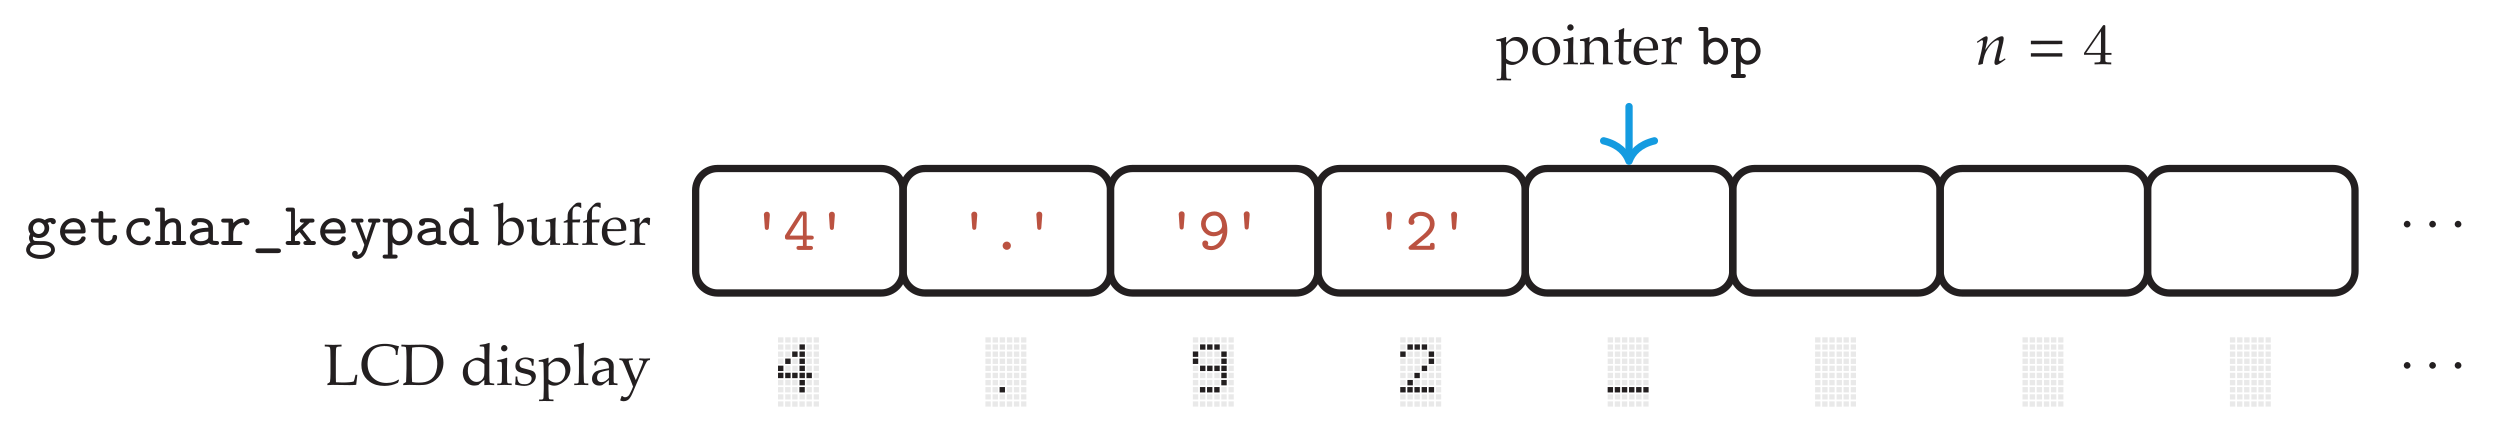 <?xml version="1.0" encoding="UTF-8"?>
<svg xmlns="http://www.w3.org/2000/svg" xmlns:xlink="http://www.w3.org/1999/xlink" width="341.669pt" height="58.898pt" viewBox="0 0 341.669 58.898" version="1.1">
<defs>
<g>
<symbol overflow="visible" id="glyph0-0">
<path style="stroke:none;" d=""/>
</symbol>
<symbol overflow="visible" id="glyph0-1">
<path style="stroke:none;" d="M 2.625 -4.703 C 2.656 -5.188 2.312 -5.219 2.219 -5.219 C 2 -5.219 1.812 -5.047 1.812 -4.812 C 1.812 -4.75 1.812 -4.734 1.828 -4.672 L 1.938 -3.062 C 1.938 -2.953 1.969 -2.734 2.219 -2.734 C 2.469 -2.734 2.5 -2.953 2.5 -3.062 Z M 2.625 -4.703 "/>
</symbol>
<symbol overflow="visible" id="glyph0-2">
<path style="stroke:none;" d="M 4.188 -1.688 C 4.188 -1.953 3.953 -1.953 3.828 -1.953 L 3.219 -1.953 L 3.219 -4.875 C 3.219 -5.172 3.141 -5.25 2.859 -5.25 L 2.594 -5.25 C 2.391 -5.25 2.344 -5.234 2.234 -5.062 L 0.328 -2.078 C 0.25 -1.969 0.25 -1.953 0.25 -1.781 C 0.25 -1.516 0.297 -1.406 0.609 -1.406 L 2.703 -1.406 L 2.703 -0.547 L 2.188 -0.547 C 2.062 -0.547 1.828 -0.547 1.828 -0.281 C 1.828 0 2.062 0 2.188 0 L 3.719 0 C 3.859 0 4.078 0 4.078 -0.281 C 4.078 -0.547 3.859 -0.547 3.719 -0.547 L 3.219 -0.547 L 3.219 -1.406 L 3.828 -1.406 C 3.953 -1.406 4.188 -1.406 4.188 -1.688 Z M 2.703 -1.953 L 0.891 -1.953 L 2.703 -4.797 Z M 2.703 -1.953 "/>
</symbol>
<symbol overflow="visible" id="glyph0-3">
<path style="stroke:none;" d="M 2.781 -0.562 C 2.781 -0.891 2.516 -1.125 2.234 -1.125 C 1.891 -1.125 1.656 -0.859 1.656 -0.562 C 1.656 -0.234 1.922 0 2.219 0 C 2.547 0 2.781 -0.266 2.781 -0.562 Z M 2.781 -0.562 "/>
</symbol>
<symbol overflow="visible" id="glyph0-4">
<path style="stroke:none;" d="M 4.016 -2.609 C 4.016 -4.609 3.078 -5.203 2.25 -5.203 C 1.297 -5.203 0.422 -4.516 0.422 -3.5 C 0.422 -2.578 1.172 -1.812 2.125 -1.812 C 2.859 -1.812 3.297 -2.219 3.359 -2.266 C 3.25 -1.234 2.594 -0.469 1.828 -0.469 C 1.797 -0.469 1.5 -0.469 1.328 -0.594 C 1.328 -0.594 1.406 -0.703 1.406 -0.844 C 1.406 -1.047 1.25 -1.234 1 -1.234 C 0.75 -1.234 0.594 -1.062 0.594 -0.828 C 0.594 -0.359 0.938 0.078 1.828 0.078 C 2.984 0.078 4.016 -0.984 4.016 -2.609 Z M 3.297 -3.266 C 3.297 -2.75 2.75 -2.375 2.172 -2.375 C 1.547 -2.375 1.062 -2.875 1.062 -3.5 C 1.062 -4.203 1.641 -4.641 2.25 -4.641 C 3.172 -4.641 3.297 -3.5 3.297 -3.266 Z M 3.297 -3.266 "/>
</symbol>
<symbol overflow="visible" id="glyph0-5">
<path style="stroke:none;" d="M 4 -0.359 L 4 -0.594 C 4 -0.75 4 -0.953 3.672 -0.953 C 3.359 -0.953 3.359 -0.75 3.359 -0.547 L 1.484 -0.547 C 2.109 -1.078 2.766 -1.594 3.047 -1.828 C 3.531 -2.266 4 -2.812 4 -3.562 C 4 -4.547 3.156 -5.203 2.109 -5.203 C 1.125 -5.203 0.438 -4.562 0.438 -3.844 C 0.438 -3.484 0.734 -3.406 0.859 -3.406 C 1.031 -3.406 1.25 -3.547 1.25 -3.812 C 1.25 -3.922 1.219 -4.031 1.141 -4.109 C 1.281 -4.406 1.625 -4.641 2.078 -4.641 C 2.75 -4.641 3.359 -4.266 3.359 -3.562 C 3.359 -2.938 2.875 -2.453 2.375 -2.016 L 0.609 -0.547 C 0.5 -0.453 0.438 -0.406 0.438 -0.281 C 0.438 0 0.688 0 0.812 0 L 3.641 0 C 3.906 0 4 -0.062 4 -0.359 Z M 4 -0.359 "/>
</symbol>
<symbol overflow="visible" id="glyph0-6">
<path style="stroke:none;" d="M 4.312 -3.203 C 4.312 -3.453 4.109 -3.688 3.672 -3.688 C 3.453 -3.688 3.094 -3.625 2.797 -3.406 C 2.719 -3.453 2.406 -3.656 1.969 -3.656 C 1.172 -3.656 0.547 -3.031 0.547 -2.297 C 0.547 -2.031 0.641 -1.734 0.812 -1.531 C 0.75 -1.422 0.641 -1.188 0.641 -0.953 C 0.641 -0.719 0.75 -0.484 0.844 -0.359 C 0.5 -0.156 0.25 0.266 0.25 0.672 C 0.25 1.406 1.156 1.906 2.219 1.906 C 3.281 1.906 4.188 1.406 4.188 0.672 C 4.188 -0.062 3.547 -0.5 2.656 -0.531 C 2.406 -0.531 1.781 -0.516 1.547 -0.547 C 1.172 -0.547 1.172 -0.953 1.172 -0.953 C 1.172 -1.062 1.203 -1.109 1.219 -1.156 C 1.359 -1.078 1.641 -0.953 1.969 -0.953 C 2.781 -0.953 3.406 -1.578 3.406 -2.297 C 3.406 -2.594 3.297 -2.859 3.188 -3.016 C 3.359 -3.109 3.453 -3.109 3.594 -3.125 C 3.641 -2.938 3.797 -2.844 3.953 -2.844 C 4.156 -2.844 4.312 -3 4.312 -3.203 Z M 2.766 -2.297 C 2.766 -1.875 2.406 -1.5 1.969 -1.5 C 1.547 -1.5 1.188 -1.844 1.188 -2.297 C 1.188 -2.75 1.547 -3.109 1.969 -3.109 C 2.406 -3.109 2.766 -2.75 2.766 -2.297 Z M 3.656 0.672 C 3.656 1.016 3.062 1.359 2.219 1.359 C 1.375 1.359 0.781 1 0.781 0.672 C 0.781 0.344 1.078 0 1.531 -0.016 L 1.984 -0.016 C 2.719 -0.016 3.656 -0.016 3.656 0.672 Z M 3.656 0.672 "/>
</symbol>
<symbol overflow="visible" id="glyph0-7">
<path style="stroke:none;" d="M 3.938 -0.906 C 3.938 -1.094 3.797 -1.172 3.625 -1.172 C 3.469 -1.172 3.391 -1.156 3.312 -0.969 C 3.141 -0.594 2.734 -0.516 2.469 -0.516 C 1.844 -0.516 1.234 -0.906 1.109 -1.578 L 3.578 -1.578 C 3.734 -1.578 3.938 -1.578 3.938 -1.891 C 3.938 -2.891 3.359 -3.672 2.281 -3.672 C 1.25 -3.672 0.438 -2.844 0.438 -1.812 C 0.438 -0.828 1.281 0.047 2.422 0.047 C 3.562 0.047 3.938 -0.688 3.938 -0.906 Z M 3.281 -2.125 L 1.109 -2.125 C 1.234 -2.703 1.734 -3.125 2.281 -3.125 C 3.047 -3.125 3.234 -2.531 3.281 -2.125 Z M 3.281 -2.125 "/>
</symbol>
<symbol overflow="visible" id="glyph0-8">
<path style="stroke:none;" d="M 3.797 -1.094 C 3.797 -1.375 3.562 -1.375 3.484 -1.375 C 3.266 -1.375 3.172 -1.297 3.172 -1.078 C 3.156 -0.734 2.844 -0.516 2.531 -0.516 C 1.906 -0.516 1.906 -0.969 1.906 -1.172 L 1.906 -3.062 L 3.25 -3.062 C 3.375 -3.062 3.609 -3.062 3.609 -3.328 C 3.609 -3.609 3.375 -3.609 3.25 -3.609 L 1.906 -3.609 L 1.906 -4.281 C 1.906 -4.438 1.906 -4.641 1.594 -4.641 C 1.266 -4.641 1.266 -4.438 1.266 -4.281 L 1.266 -3.609 L 0.578 -3.609 C 0.453 -3.609 0.203 -3.609 0.203 -3.328 C 0.203 -3.062 0.438 -3.062 0.562 -3.062 L 1.266 -3.062 L 1.266 -1.141 C 1.266 -0.25 1.906 0.047 2.5 0.047 C 3.25 0.047 3.797 -0.484 3.797 -1.094 Z M 3.797 -1.094 "/>
</symbol>
<symbol overflow="visible" id="glyph0-9">
<path style="stroke:none;" d="M 3.938 -0.906 C 3.938 -1.094 3.797 -1.172 3.625 -1.172 C 3.5 -1.172 3.391 -1.172 3.312 -0.969 C 3.156 -0.609 2.828 -0.516 2.516 -0.516 C 1.828 -0.516 1.234 -1.078 1.234 -1.812 C 1.234 -2.234 1.5 -3.125 2.578 -3.125 C 2.812 -3.125 2.953 -3.109 3 -3.094 C 3.016 -3.094 3.031 -3.078 3.031 -3 C 3.047 -2.766 3.219 -2.625 3.438 -2.625 C 3.688 -2.625 3.844 -2.812 3.844 -3.031 C 3.844 -3.672 2.969 -3.672 2.594 -3.672 C 1.094 -3.672 0.609 -2.516 0.609 -1.812 C 0.609 -0.797 1.406 0.047 2.484 0.047 C 3.672 0.047 3.938 -0.766 3.938 -0.906 Z M 3.938 -0.906 "/>
</symbol>
<symbol overflow="visible" id="glyph0-10">
<path style="stroke:none;" d="M 4.344 -0.281 C 4.344 -0.547 4.125 -0.547 3.984 -0.547 L 3.641 -0.547 L 3.641 -2.438 C 3.641 -3.281 3.219 -3.656 2.531 -3.656 C 1.922 -3.656 1.516 -3.312 1.438 -3.234 L 1.438 -4.75 C 1.438 -5.047 1.344 -5.109 1.078 -5.109 L 0.453 -5.109 C 0.312 -5.109 0.094 -5.109 0.094 -4.844 C 0.094 -4.562 0.312 -4.562 0.453 -4.562 L 0.797 -4.562 L 0.797 -0.547 L 0.453 -0.547 C 0.312 -0.547 0.094 -0.547 0.094 -0.281 C 0.094 0 0.312 0 0.453 0 L 1.781 0 C 1.906 0 2.141 0 2.141 -0.281 C 2.141 -0.547 1.906 -0.547 1.781 -0.547 L 1.438 -0.547 L 1.438 -2 C 1.438 -2.797 2.078 -3.094 2.5 -3.094 C 2.875 -3.094 3 -2.922 3 -2.422 L 3 -0.547 L 2.734 -0.547 C 2.609 -0.547 2.375 -0.547 2.375 -0.281 C 2.375 0 2.609 0 2.734 0 L 3.984 0 C 4.125 0 4.344 0 4.344 -0.281 Z M 4.344 -0.281 "/>
</symbol>
<symbol overflow="visible" id="glyph0-11">
<path style="stroke:none;" d="M 4.391 -0.281 C 4.391 -0.547 4.156 -0.547 4.047 -0.547 C 3.734 -0.547 3.656 -0.578 3.562 -0.609 L 3.562 -2.359 C 3.562 -3.062 3.016 -3.672 1.875 -3.672 C 1.484 -3.672 0.625 -3.672 0.625 -3.031 C 0.625 -2.812 0.781 -2.625 1.031 -2.625 C 1.188 -2.625 1.422 -2.719 1.438 -3.016 C 1.438 -3.094 1.438 -3.094 1.547 -3.109 C 1.641 -3.125 1.781 -3.125 1.891 -3.125 C 2.578 -3.125 2.938 -2.812 2.938 -2.359 C 2.031 -2.359 0.406 -2.141 0.406 -1.109 C 0.406 -0.5 0.984 0.047 1.828 0.047 C 2.5 0.047 2.922 -0.203 3.016 -0.281 C 3.203 -0.031 3.547 0 3.953 0 C 4.172 0 4.391 0 4.391 -0.281 Z M 2.938 -1.203 C 2.938 -1.016 2.938 -0.828 2.609 -0.672 C 2.312 -0.516 1.984 -0.516 1.875 -0.516 C 1.375 -0.516 1.031 -0.797 1.031 -1.109 C 1.031 -1.562 1.953 -1.812 2.938 -1.812 Z M 2.938 -1.203 "/>
</symbol>
<symbol overflow="visible" id="glyph0-12">
<path style="stroke:none;" d="M 4.125 -3.094 C 4.125 -3.312 3.984 -3.656 3.328 -3.656 C 2.547 -3.656 2.109 -3.203 1.891 -3 L 1.891 -3.25 C 1.891 -3.531 1.812 -3.609 1.531 -3.609 L 0.625 -3.609 C 0.5 -3.609 0.25 -3.609 0.25 -3.328 C 0.25 -3.062 0.5 -3.062 0.625 -3.062 L 1.25 -3.062 L 1.25 -0.547 L 0.625 -0.547 C 0.5 -0.547 0.25 -0.547 0.25 -0.281 C 0.25 0 0.5 0 0.625 0 L 2.781 0 C 2.922 0 3.141 0 3.141 -0.281 C 3.141 -0.547 2.922 -0.547 2.781 -0.547 L 1.891 -0.547 L 1.891 -1.531 C 1.891 -2.453 2.547 -3.094 3.359 -3.094 C 3.375 -2.766 3.609 -2.703 3.75 -2.703 C 3.953 -2.703 4.125 -2.859 4.125 -3.094 Z M 4.125 -3.094 "/>
</symbol>
<symbol overflow="visible" id="glyph0-13">
<path style="stroke:none;" d="M 3.969 0.797 C 3.969 0.469 3.641 0.469 3.547 0.469 L 0.891 0.469 C 0.797 0.469 0.484 0.469 0.484 0.781 C 0.484 1.109 0.797 1.109 0.891 1.109 L 3.547 1.109 C 3.641 1.109 3.969 1.109 3.969 0.797 Z M 3.969 0.797 "/>
</symbol>
<symbol overflow="visible" id="glyph0-14">
<path style="stroke:none;" d="M 4.297 -0.281 C 4.297 -0.547 4.062 -0.547 3.938 -0.547 L 3.688 -0.547 L 2.484 -2.109 L 2.469 -2.125 L 3.469 -3.062 L 3.75 -3.062 C 3.891 -3.062 4.109 -3.062 4.109 -3.328 C 4.109 -3.609 3.891 -3.609 3.75 -3.609 L 2.469 -3.609 C 2.344 -3.609 2.109 -3.609 2.109 -3.328 C 2.109 -3.062 2.344 -3.062 2.469 -3.062 L 2.703 -3.062 L 1.438 -1.875 L 1.438 -4.75 C 1.438 -5.047 1.344 -5.109 1.078 -5.109 L 0.531 -5.109 C 0.406 -5.109 0.172 -5.109 0.172 -4.844 C 0.172 -4.562 0.422 -4.562 0.531 -4.562 L 0.906 -4.562 L 0.906 -0.547 L 0.531 -0.547 C 0.406 -0.547 0.172 -0.547 0.172 -0.281 C 0.172 0 0.422 0 0.531 0 L 1.812 0 C 1.938 0 2.172 0 2.172 -0.281 C 2.172 -0.547 1.922 -0.547 1.812 -0.547 L 1.438 -0.547 L 1.438 -1.172 L 2.078 -1.766 L 3.031 -0.547 C 2.812 -0.547 2.594 -0.547 2.594 -0.281 C 2.594 0 2.844 0 2.953 0 L 3.938 0 C 4.062 0 4.297 0 4.297 -0.281 Z M 4.297 -0.281 "/>
</symbol>
<symbol overflow="visible" id="glyph0-15">
<path style="stroke:none;" d="M 4.234 -3.328 C 4.234 -3.609 3.984 -3.609 3.844 -3.609 L 2.922 -3.609 C 2.766 -3.609 2.531 -3.609 2.531 -3.328 C 2.531 -3.312 2.531 -3.156 2.688 -3.078 C 2.734 -3.062 2.953 -3.062 3.094 -3.062 L 2.656 -1.797 C 2.531 -1.422 2.359 -0.859 2.297 -0.656 C 2.266 -0.766 2.219 -0.922 1.875 -1.828 L 1.391 -3.062 C 1.516 -3.062 1.703 -3.062 1.766 -3.078 C 1.844 -3.109 1.922 -3.188 1.922 -3.328 C 1.922 -3.609 1.688 -3.609 1.547 -3.609 L 0.609 -3.609 C 0.469 -3.609 0.219 -3.609 0.219 -3.328 C 0.219 -3.297 0.25 -3.125 0.406 -3.078 C 0.453 -3.062 0.688 -3.062 0.828 -3.062 L 2 -0.109 C 2.031 -0.047 2.031 0 2.031 0 C 2.031 0.031 1.812 0.688 1.734 0.844 C 1.594 1.125 1.375 1.328 1.078 1.344 L 1.141 1.188 C 1.141 0.922 0.953 0.797 0.75 0.797 C 0.531 0.797 0.359 0.953 0.359 1.203 C 0.359 1.531 0.625 1.906 1.062 1.906 C 1.719 1.906 2.156 1.25 2.359 0.688 L 3.641 -3.062 C 3.781 -3.062 4 -3.062 4.047 -3.078 C 4.141 -3.109 4.234 -3.188 4.234 -3.328 Z M 4.234 -3.328 "/>
</symbol>
<symbol overflow="visible" id="glyph0-16">
<path style="stroke:none;" d="M 4.156 -1.812 C 4.156 -2.828 3.406 -3.656 2.469 -3.656 C 2.078 -3.656 1.734 -3.516 1.438 -3.281 C 1.438 -3.609 1.25 -3.609 1.078 -3.609 L 0.453 -3.609 C 0.312 -3.609 0.094 -3.609 0.094 -3.328 C 0.094 -3.062 0.312 -3.062 0.453 -3.062 L 0.797 -3.062 L 0.797 1.312 L 0.453 1.312 C 0.312 1.312 0.094 1.312 0.094 1.578 C 0.094 1.859 0.312 1.859 0.453 1.859 L 1.781 1.859 C 1.906 1.859 2.141 1.859 2.141 1.578 C 2.141 1.312 1.906 1.312 1.781 1.312 L 1.438 1.312 L 1.438 -0.359 C 1.688 -0.094 2.016 0.047 2.391 0.047 C 3.312 0.047 4.156 -0.75 4.156 -1.812 Z M 3.516 -1.812 C 3.516 -1.047 2.953 -0.516 2.359 -0.516 C 1.734 -0.516 1.438 -1.203 1.438 -1.625 L 1.438 -2.203 C 1.438 -2.688 1.922 -3.094 2.438 -3.094 C 3.016 -3.094 3.516 -2.531 3.516 -1.812 Z M 3.516 -1.812 "/>
</symbol>
<symbol overflow="visible" id="glyph0-17">
<path style="stroke:none;" d="M 4.344 -0.281 C 4.344 -0.547 4.125 -0.547 3.984 -0.547 L 3.641 -0.547 L 3.641 -4.75 C 3.641 -5.047 3.562 -5.109 3.281 -5.109 L 2.656 -5.109 C 2.531 -5.109 2.297 -5.109 2.297 -4.844 C 2.297 -4.562 2.531 -4.562 2.656 -4.562 L 3 -4.562 L 3 -3.312 C 2.625 -3.609 2.266 -3.656 2.047 -3.656 C 1.109 -3.656 0.281 -2.859 0.281 -1.797 C 0.281 -0.781 1.047 0.047 1.969 0.047 C 2.406 0.047 2.766 -0.156 3 -0.391 C 3 -0.156 3 0 3.359 0 L 3.984 0 C 4.125 0 4.344 0 4.344 -0.281 Z M 3 -1.656 C 3 -1.172 2.625 -0.516 2 -0.516 C 1.438 -0.516 0.922 -1.062 0.922 -1.797 C 0.922 -2.547 1.469 -3.094 2.078 -3.094 C 2.578 -3.094 3 -2.672 3 -2.219 Z M 3 -1.656 "/>
</symbol>
<symbol overflow="visible" id="glyph0-18">
<path style="stroke:none;" d="M 4.156 -1.812 C 4.156 -2.828 3.406 -3.656 2.469 -3.656 C 2.078 -3.656 1.734 -3.516 1.438 -3.281 L 1.438 -4.75 C 1.438 -5.047 1.344 -5.109 1.078 -5.109 L 0.453 -5.109 C 0.312 -5.109 0.094 -5.109 0.094 -4.844 C 0.094 -4.562 0.312 -4.562 0.453 -4.562 L 0.797 -4.562 L 0.797 -0.359 C 0.797 -0.203 0.797 0 1.109 0 C 1.438 0 1.438 -0.203 1.438 -0.359 C 1.688 -0.094 2.016 0.047 2.391 0.047 C 3.312 0.047 4.156 -0.75 4.156 -1.812 Z M 3.516 -1.812 C 3.516 -1.047 2.953 -0.516 2.359 -0.516 C 1.734 -0.516 1.438 -1.203 1.438 -1.625 L 1.438 -2.203 C 1.438 -2.688 1.922 -3.094 2.438 -3.094 C 3.016 -3.094 3.516 -2.531 3.516 -1.812 Z M 3.516 -1.812 "/>
</symbol>
<symbol overflow="visible" id="glyph1-0">
<path style="stroke:none;" d="M 0.969 0 L 0.969 -0.734 L 1.703 -0.734 L 1.703 0 Z M 1.938 0 L 1.938 -0.734 L 2.672 -0.734 L 2.672 0 Z M 2.922 0 L 2.922 -0.734 L 3.656 -0.734 L 3.656 0 Z M 0 -0.969 L 0 -1.703 L 0.734 -1.703 L 0.734 -0.969 Z M 1.938 -0.969 L 1.938 -1.703 L 2.672 -1.703 L 2.672 -0.969 Z M 3.891 -0.969 L 3.891 -1.703 L 4.625 -1.703 L 4.625 -0.969 Z M 3.891 -2.922 L 3.891 -3.656 L 4.625 -3.656 L 4.625 -2.922 Z M 0 -2.922 L 0 -3.656 L 0.734 -3.656 L 0.734 -2.922 Z M 0 -1.953 L 0 -2.688 L 0.734 -2.688 L 0.734 -1.953 Z M 1.938 -1.953 L 1.938 -2.688 L 2.672 -2.688 L 2.672 -1.953 Z M 3.891 -1.953 L 3.891 -2.688 L 4.625 -2.688 L 4.625 -1.953 Z M 0 -3.891 L 0 -4.625 L 0.734 -4.625 L 0.734 -3.891 Z M 3.891 -3.891 L 3.891 -4.625 L 4.625 -4.625 L 4.625 -3.891 Z M 0.984 -0.969 L 0.984 -1.703 L 1.719 -1.703 L 1.719 -0.969 Z M 0.984 -1.953 L 0.984 -2.688 L 1.719 -2.688 L 1.719 -1.953 Z M 0.984 -2.922 L 0.984 -3.656 L 1.719 -3.656 L 1.719 -2.922 Z M 0.984 -3.891 L 0.984 -4.625 L 1.719 -4.625 L 1.719 -3.891 Z M 2.938 -2.922 L 2.938 -3.656 L 3.672 -3.656 L 3.672 -2.922 Z M 2.938 -1.953 L 2.938 -2.688 L 3.672 -2.688 L 3.672 -1.953 Z M 2.938 -0.969 L 2.938 -1.703 L 3.672 -1.703 L 3.672 -0.969 Z M 2.938 -3.891 L 2.938 -4.625 L 3.672 -4.625 L 3.672 -3.891 Z M 1.953 -2.922 L 1.953 -3.656 L 2.688 -3.656 L 2.688 -2.922 Z M 1.953 -3.891 L 1.953 -4.625 L 2.688 -4.625 L 2.688 -3.891 Z M 0 0 L 0 -0.734 L 0.734 -0.734 L 0.734 0 Z M 3.891 0 L 3.891 -0.734 L 4.625 -0.734 L 4.625 0 Z M 0 0.969 L 0 0.25 L 0.734 0.25 L 0.734 0.969 Z M 0 1.938 L 0 1.219 L 0.734 1.219 L 0.734 1.938 Z M 0.969 1.953 L 0.969 1.219 L 1.703 1.219 L 1.703 1.953 Z M 0.984 0.969 L 0.984 0.25 L 1.719 0.25 L 1.719 0.969 Z M 1.938 0.969 L 1.938 0.25 L 2.672 0.25 L 2.672 0.969 Z M 1.938 1.953 L 1.938 1.219 L 2.672 1.219 L 2.672 1.953 Z M 2.922 1.953 L 2.922 1.219 L 3.656 1.219 L 3.656 1.953 Z M 2.938 0.969 L 2.938 0.25 L 3.672 0.25 L 3.672 0.969 Z M 3.891 0.969 L 3.891 0.25 L 4.625 0.25 L 4.625 0.969 Z M 3.891 1.938 L 3.891 1.219 L 4.625 1.219 L 4.625 1.938 Z M 0 -6.812 L 0 -7.531 L 0.734 -7.531 L 0.734 -6.812 Z M 0 -4.859 L 0 -5.594 L 0.734 -5.594 L 0.734 -4.859 Z M 0 -5.844 L 0 -6.562 L 0.734 -6.562 L 0.734 -5.844 Z M 0.984 -5.844 L 0.984 -6.562 L 1.719 -6.562 L 1.719 -5.844 Z M 0.984 -6.812 L 0.984 -7.531 L 1.719 -7.531 L 1.719 -6.812 Z M 1.953 -6.812 L 1.953 -7.531 L 2.688 -7.531 L 2.688 -6.812 Z M 1.953 -5.844 L 1.953 -6.562 L 2.688 -6.562 L 2.688 -5.844 Z M 2.938 -5.844 L 2.938 -6.562 L 3.672 -6.562 L 3.672 -5.844 Z M 2.938 -6.812 L 2.938 -7.531 L 3.672 -7.531 L 3.672 -6.812 Z M 2.938 -4.859 L 2.938 -5.594 L 3.672 -5.594 L 3.672 -4.859 Z M 1.938 -4.859 L 1.938 -5.594 L 2.672 -5.594 L 2.672 -4.859 Z M 0.984 -4.859 L 0.984 -5.594 L 1.719 -5.594 L 1.719 -4.859 Z M 3.891 -4.859 L 3.891 -5.594 L 4.625 -5.594 L 4.625 -4.859 Z M 3.891 -5.844 L 3.891 -6.562 L 4.625 -6.562 L 4.625 -5.844 Z M 3.891 -6.812 L 3.891 -7.531 L 4.625 -7.531 L 4.625 -6.812 Z M 3.891 -6.812 "/>
</symbol>
<symbol overflow="visible" id="glyph1-1">
<path style="stroke:none;" d="M 0.969 0 L 0.969 -0.734 L 1.703 -0.734 L 1.703 0 Z M 1.938 0 L 1.938 -0.734 L 2.672 -0.734 L 2.672 0 Z M 2.922 0 L 2.922 -0.734 L 3.656 -0.734 L 3.656 0 Z M 0 -0.969 L 0 -1.703 L 0.734 -1.703 L 0.734 -0.969 Z M 1.938 -0.969 L 1.938 -1.703 L 2.672 -1.703 L 2.672 -0.969 Z M 3.891 -0.969 L 3.891 -1.703 L 4.625 -1.703 L 4.625 -0.969 Z M 3.891 -2.922 L 3.891 -3.656 L 4.625 -3.656 L 4.625 -2.922 Z M 0 -2.922 L 0 -3.656 L 0.734 -3.656 L 0.734 -2.922 Z M 0 -1.953 L 0 -2.688 L 0.734 -2.688 L 0.734 -1.953 Z M 1.938 -1.953 L 1.938 -2.688 L 2.672 -2.688 L 2.672 -1.953 Z M 3.891 -1.953 L 3.891 -2.688 L 4.625 -2.688 L 4.625 -1.953 Z M 0 -3.891 L 0 -4.625 L 0.734 -4.625 L 0.734 -3.891 Z M 3.891 -3.891 L 3.891 -4.625 L 4.625 -4.625 L 4.625 -3.891 Z M 0.984 -0.969 L 0.984 -1.703 L 1.719 -1.703 L 1.719 -0.969 Z M 0.984 -1.953 L 0.984 -2.688 L 1.719 -2.688 L 1.719 -1.953 Z M 0.984 -2.922 L 0.984 -3.656 L 1.719 -3.656 L 1.719 -2.922 Z M 0.984 -3.891 L 0.984 -4.625 L 1.719 -4.625 L 1.719 -3.891 Z M 2.938 -2.922 L 2.938 -3.656 L 3.672 -3.656 L 3.672 -2.922 Z M 2.938 -1.953 L 2.938 -2.688 L 3.672 -2.688 L 3.672 -1.953 Z M 2.938 -0.969 L 2.938 -1.703 L 3.672 -1.703 L 3.672 -0.969 Z M 2.938 -3.891 L 2.938 -4.625 L 3.672 -4.625 L 3.672 -3.891 Z M 1.953 -2.922 L 1.953 -3.656 L 2.688 -3.656 L 2.688 -2.922 Z M 1.953 -3.891 L 1.953 -4.625 L 2.688 -4.625 L 2.688 -3.891 Z M 0 0 L 0 -0.734 L 0.734 -0.734 L 0.734 0 Z M 3.891 0 L 3.891 -0.734 L 4.625 -0.734 L 4.625 0 Z M 0 0.969 L 0 0.25 L 0.734 0.25 L 0.734 0.969 Z M 0 1.938 L 0 1.219 L 0.734 1.219 L 0.734 1.938 Z M 0.969 1.953 L 0.969 1.219 L 1.703 1.219 L 1.703 1.953 Z M 0.984 0.969 L 0.984 0.25 L 1.719 0.25 L 1.719 0.969 Z M 1.938 0.969 L 1.938 0.25 L 2.672 0.25 L 2.672 0.969 Z M 1.938 1.953 L 1.938 1.219 L 2.672 1.219 L 2.672 1.953 Z M 2.922 1.953 L 2.922 1.219 L 3.656 1.219 L 3.656 1.953 Z M 2.938 0.969 L 2.938 0.25 L 3.672 0.25 L 3.672 0.969 Z M 3.891 0.969 L 3.891 0.25 L 4.625 0.25 L 4.625 0.969 Z M 3.891 1.938 L 3.891 1.219 L 4.625 1.219 L 4.625 1.938 Z M 0 -6.812 L 0 -7.531 L 0.734 -7.531 L 0.734 -6.812 Z M 0 -4.859 L 0 -5.594 L 0.734 -5.594 L 0.734 -4.859 Z M 0 -5.844 L 0 -6.562 L 0.734 -6.562 L 0.734 -5.844 Z M 0.984 -5.844 L 0.984 -6.562 L 1.719 -6.562 L 1.719 -5.844 Z M 0.984 -6.812 L 0.984 -7.531 L 1.719 -7.531 L 1.719 -6.812 Z M 1.953 -6.812 L 1.953 -7.531 L 2.688 -7.531 L 2.688 -6.812 Z M 1.953 -5.844 L 1.953 -6.562 L 2.688 -6.562 L 2.688 -5.844 Z M 2.938 -5.844 L 2.938 -6.562 L 3.672 -6.562 L 3.672 -5.844 Z M 2.938 -6.812 L 2.938 -7.531 L 3.672 -7.531 L 3.672 -6.812 Z M 2.938 -4.859 L 2.938 -5.594 L 3.672 -5.594 L 3.672 -4.859 Z M 1.938 -4.859 L 1.938 -5.594 L 2.672 -5.594 L 2.672 -4.859 Z M 0.984 -4.859 L 0.984 -5.594 L 1.719 -5.594 L 1.719 -4.859 Z M 3.891 -4.859 L 3.891 -5.594 L 4.625 -5.594 L 4.625 -4.859 Z M 3.891 -5.844 L 3.891 -6.562 L 4.625 -6.562 L 4.625 -5.844 Z M 3.891 -6.812 L 3.891 -7.531 L 4.625 -7.531 L 4.625 -6.812 Z M 4.875 -0.969 L 4.875 -1.703 L 5.594 -1.703 L 5.594 -0.969 Z M 4.875 -2.922 L 4.875 -3.656 L 5.594 -3.656 L 5.594 -2.922 Z M 4.875 -1.953 L 4.875 -2.688 L 5.594 -2.688 L 5.594 -1.953 Z M 4.875 -3.891 L 4.875 -4.625 L 5.594 -4.625 L 5.594 -3.891 Z M 4.875 0 L 4.875 -0.734 L 5.594 -0.734 L 5.594 0 Z M 4.875 0.969 L 4.875 0.25 L 5.594 0.25 L 5.594 0.969 Z M 4.875 1.938 L 4.875 1.219 L 5.594 1.219 L 5.594 1.938 Z M 4.875 -4.859 L 4.875 -5.594 L 5.594 -5.594 L 5.594 -4.859 Z M 4.875 -5.844 L 4.875 -6.562 L 5.594 -6.562 L 5.594 -5.844 Z M 4.875 -6.812 L 4.875 -7.531 L 5.594 -7.531 L 5.594 -6.812 Z M 4.875 -6.812 "/>
</symbol>
<symbol overflow="visible" id="glyph1-2">
<path style="stroke:none;" d="M 2.922 0 L 2.922 -0.734 L 3.656 -0.734 L 3.656 0 Z M 0 -2.922 L 0 -3.656 L 0.734 -3.656 L 0.734 -2.922 Z M 0 -1.953 L 0 -2.688 L 0.734 -2.688 L 0.734 -1.953 Z M 1.938 -1.953 L 1.938 -2.688 L 2.672 -2.688 L 2.672 -1.953 Z M 3.891 -1.953 L 3.891 -2.688 L 4.625 -2.688 L 4.625 -1.953 Z M 0.984 -1.953 L 0.984 -2.688 L 1.719 -2.688 L 1.719 -1.953 Z M 0.984 -3.891 L 0.984 -4.625 L 1.719 -4.625 L 1.719 -3.891 Z M 2.938 -2.922 L 2.938 -3.656 L 3.672 -3.656 L 3.672 -2.922 Z M 2.938 -1.953 L 2.938 -2.688 L 3.672 -2.688 L 3.672 -1.953 Z M 2.938 -0.969 L 2.938 -1.703 L 3.672 -1.703 L 3.672 -0.969 Z M 2.938 -3.891 L 2.938 -4.625 L 3.672 -4.625 L 3.672 -3.891 Z M 2.938 -5.844 L 2.938 -6.562 L 3.672 -6.562 L 3.672 -5.844 Z M 2.938 -4.859 L 2.938 -5.594 L 3.672 -5.594 L 3.672 -4.859 Z M 1.938 -4.859 L 1.938 -5.594 L 2.672 -5.594 L 2.672 -4.859 Z M 1.938 -4.859 "/>
</symbol>
<symbol overflow="visible" id="glyph1-3">
<path style="stroke:none;" d="M 1.938 0 L 1.938 -0.734 L 2.672 -0.734 L 2.672 0 Z M 1.938 0 "/>
</symbol>
<symbol overflow="visible" id="glyph1-4">
<path style="stroke:none;" d="M 0.969 0 L 0.969 -0.734 L 1.703 -0.734 L 1.703 0 Z M 1.938 0 L 1.938 -0.734 L 2.672 -0.734 L 2.672 0 Z M 2.922 0 L 2.922 -0.734 L 3.656 -0.734 L 3.656 0 Z M 3.891 -0.969 L 3.891 -1.703 L 4.625 -1.703 L 4.625 -0.969 Z M 3.891 -2.922 L 3.891 -3.656 L 4.625 -3.656 L 4.625 -2.922 Z M 3.891 -1.953 L 3.891 -2.688 L 4.625 -2.688 L 4.625 -1.953 Z M 0 -3.891 L 0 -4.625 L 0.734 -4.625 L 0.734 -3.891 Z M 3.891 -3.891 L 3.891 -4.625 L 4.625 -4.625 L 4.625 -3.891 Z M 0.984 -2.922 L 0.984 -3.656 L 1.719 -3.656 L 1.719 -2.922 Z M 2.938 -2.922 L 2.938 -3.656 L 3.672 -3.656 L 3.672 -2.922 Z M 1.953 -2.922 L 1.953 -3.656 L 2.688 -3.656 L 2.688 -2.922 Z M 0 -4.859 L 0 -5.594 L 0.734 -5.594 L 0.734 -4.859 Z M 0.984 -5.844 L 0.984 -6.562 L 1.719 -6.562 L 1.719 -5.844 Z M 1.953 -5.844 L 1.953 -6.562 L 2.688 -6.562 L 2.688 -5.844 Z M 2.938 -5.844 L 2.938 -6.562 L 3.672 -6.562 L 3.672 -5.844 Z M 3.891 -4.859 L 3.891 -5.594 L 4.625 -5.594 L 4.625 -4.859 Z M 3.891 -4.859 "/>
</symbol>
<symbol overflow="visible" id="glyph1-5">
<path style="stroke:none;" d="M 0.969 0 L 0.969 -0.734 L 1.703 -0.734 L 1.703 0 Z M 1.938 0 L 1.938 -0.734 L 2.672 -0.734 L 2.672 0 Z M 2.922 0 L 2.922 -0.734 L 3.656 -0.734 L 3.656 0 Z M 1.938 -1.953 L 1.938 -2.672 L 2.672 -2.672 L 2.672 -1.953 Z M 3.891 -3.891 L 3.891 -4.625 L 4.625 -4.625 L 4.625 -3.891 Z M 0.984 -0.969 L 0.984 -1.703 L 1.719 -1.703 L 1.719 -0.969 Z M 2.938 -2.922 L 2.938 -3.656 L 3.672 -3.656 L 3.672 -2.922 Z M 0 0 L 0 -0.734 L 0.734 -0.734 L 0.734 0 Z M 3.891 0 L 3.891 -0.734 L 4.625 -0.734 L 4.625 0 Z M 0 -4.859 L 0 -5.594 L 0.734 -5.594 L 0.734 -4.859 Z M 0.984 -5.844 L 0.984 -6.562 L 1.719 -6.562 L 1.719 -5.844 Z M 1.953 -5.844 L 1.953 -6.562 L 2.688 -6.562 L 2.688 -5.844 Z M 2.938 -5.844 L 2.938 -6.562 L 3.672 -6.562 L 3.672 -5.844 Z M 3.891 -4.859 L 3.891 -5.594 L 4.625 -5.594 L 4.625 -4.859 Z M 3.891 -4.859 "/>
</symbol>
<symbol overflow="visible" id="glyph1-6">
<path style="stroke:none;" d="M 0.969 0 L 0.969 -0.734 L 1.703 -0.734 L 1.703 0 Z M 1.938 0 L 1.938 -0.734 L 2.672 -0.734 L 2.672 0 Z M 2.922 0 L 2.922 -0.734 L 3.656 -0.734 L 3.656 0 Z M 0 0 L 0 -0.734 L 0.734 -0.734 L 0.734 0 Z M 3.891 0 L 3.891 -0.734 L 4.625 -0.734 L 4.625 0 Z M 4.875 0 L 4.875 -0.734 L 5.594 -0.734 L 5.594 0 Z M 4.875 0 "/>
</symbol>
<symbol overflow="visible" id="glyph2-0">
<path style="stroke:none;" d="M 1 0 L 1 -4.984 L 4.984 -4.984 L 4.984 0 Z M 1.125 -0.125 L 4.859 -0.125 L 4.859 -4.859 L 1.125 -4.859 Z M 1.125 -0.125 "/>
</symbol>
<symbol overflow="visible" id="glyph2-1">
<path style="stroke:none;" d="M 0.5 0.016 C 0.531 -0.305 0.551 -0.516 0.562 -0.609 C 0.57 -1.172 0.578 -1.5 0.578 -1.594 L 0.578 -3.328 C 0.578 -3.766 0.57 -4.211 0.562 -4.672 C 0.551 -4.984 0.535 -5.156 0.516 -5.188 C 0.504 -5.219 0.484 -5.238 0.453 -5.25 C 0.41 -5.258 0.234 -5.266 -0.078 -5.266 L -0.078 -5.5 C 0.504 -5.57 0.91 -5.664 1.141 -5.781 C 1.172 -5.789 1.195 -5.797 1.219 -5.797 C 1.227 -5.797 1.238 -5.789 1.25 -5.781 C 1.258 -5.77 1.266 -5.754 1.266 -5.734 C 1.266 -5.711 1.266 -5.688 1.266 -5.656 L 1.266 -5.531 C 1.242 -5.062 1.234 -4.664 1.234 -4.344 L 1.234 -2.969 L 1.766 -3.484 C 1.836 -3.547 1.953 -3.602 2.109 -3.656 C 2.273 -3.719 2.445 -3.75 2.625 -3.75 C 2.906 -3.75 3.156 -3.68 3.375 -3.547 C 3.602 -3.41 3.773 -3.219 3.891 -2.969 C 4.004 -2.727 4.062 -2.461 4.062 -2.172 C 4.062 -1.941 4.031 -1.723 3.969 -1.516 C 3.906 -1.316 3.816 -1.133 3.703 -0.969 C 3.629 -0.852 3.566 -0.77 3.516 -0.719 L 2.938 -0.312 C 2.707 -0.145 2.523 -0.039 2.391 0 C 2.266 0.051 2.102 0.078 1.906 0.078 C 1.727 0.078 1.566 0.055 1.422 0.016 C 1.273 -0.023 1.117 -0.109 0.953 -0.234 L 0.641 0.062 Z M 1.234 -2.5 L 1.234 -1.031 C 1.234 -0.906 1.238 -0.82 1.25 -0.781 C 1.258 -0.75 1.301 -0.703 1.375 -0.641 C 1.488 -0.547 1.617 -0.473 1.766 -0.422 C 1.91 -0.367 2.062 -0.344 2.219 -0.344 C 2.594 -0.344 2.879 -0.488 3.078 -0.781 C 3.285 -1.07 3.391 -1.43 3.391 -1.859 C 3.391 -2.16 3.336 -2.41 3.234 -2.609 C 3.141 -2.816 3.008 -2.973 2.844 -3.078 C 2.676 -3.18 2.488 -3.234 2.281 -3.234 C 2.031 -3.234 1.805 -3.16 1.609 -3.016 C 1.422 -2.879 1.297 -2.707 1.234 -2.5 Z M 1.234 -2.5 "/>
</symbol>
<symbol overflow="visible" id="glyph2-2">
<path style="stroke:none;" d="M 4.609 -0.219 L 4.609 0 C 4.266 -0.02 4.004 -0.031 3.828 -0.031 C 3.641 -0.031 3.445 -0.02 3.25 0 C 3.258 -0.207 3.27 -0.441 3.281 -0.703 C 3.125 -0.578 2.941 -0.41 2.734 -0.203 C 2.68 -0.148 2.629 -0.113 2.578 -0.094 C 2.473 -0.031 2.363 0.008 2.25 0.031 C 2.133 0.062 2 0.078 1.844 0.078 C 1.633 0.078 1.457 0.051 1.312 0 C 1.176 -0.051 1.055 -0.141 0.953 -0.266 C 0.879 -0.348 0.82 -0.457 0.781 -0.594 C 0.738 -0.727 0.719 -0.891 0.719 -1.078 C 0.719 -1.172 0.723 -1.258 0.734 -1.344 C 0.742 -1.426 0.75 -1.504 0.75 -1.578 L 0.75 -2.25 C 0.75 -2.312 0.742 -2.477 0.734 -2.75 C 0.723 -2.926 0.711 -3.039 0.703 -3.094 C 0.691 -3.113 0.672 -3.133 0.641 -3.156 C 0.609 -3.176 0.539 -3.188 0.438 -3.188 C 0.289 -3.188 0.176 -3.188 0.094 -3.188 L 0.094 -3.422 C 0.656 -3.484 1.062 -3.582 1.312 -3.719 C 1.352 -3.738 1.383 -3.75 1.406 -3.75 C 1.426 -3.75 1.441 -3.742 1.453 -3.734 C 1.461 -3.723 1.469 -3.703 1.469 -3.672 C 1.469 -3.648 1.469 -3.625 1.469 -3.594 C 1.457 -3.508 1.445 -3.348 1.438 -3.109 C 1.426 -2.68 1.422 -2.395 1.422 -2.25 L 1.422 -1.484 C 1.422 -1.172 1.441 -0.945 1.484 -0.812 C 1.523 -0.688 1.609 -0.582 1.734 -0.5 C 1.859 -0.426 2.008 -0.391 2.188 -0.391 C 2.312 -0.391 2.438 -0.41 2.562 -0.453 C 2.688 -0.504 2.797 -0.566 2.891 -0.641 C 2.961 -0.703 3.035 -0.785 3.109 -0.891 C 3.172 -0.961 3.207 -1.02 3.219 -1.062 C 3.238 -1.102 3.254 -1.16 3.266 -1.234 C 3.273 -1.461 3.281 -1.691 3.281 -1.922 L 3.281 -2.25 C 3.281 -2.312 3.273 -2.477 3.266 -2.75 C 3.266 -2.926 3.254 -3.039 3.234 -3.094 C 3.223 -3.113 3.207 -3.133 3.188 -3.156 C 3.145 -3.176 3.078 -3.188 2.984 -3.188 C 2.836 -3.188 2.723 -3.188 2.641 -3.188 L 2.641 -3.422 C 3.203 -3.484 3.609 -3.582 3.859 -3.719 C 3.898 -3.738 3.93 -3.75 3.953 -3.75 C 3.973 -3.75 3.988 -3.742 4 -3.734 C 4.008 -3.723 4.016 -3.703 4.016 -3.672 C 4.016 -3.648 4.016 -3.625 4.016 -3.594 C 4.004 -3.508 3.992 -3.344 3.984 -3.094 C 3.973 -2.676 3.969 -2.395 3.969 -2.25 L 3.969 -1.172 C 3.977 -0.859 3.984 -0.676 3.984 -0.625 C 3.984 -0.488 4 -0.391 4.031 -0.328 C 4.039 -0.305 4.055 -0.285 4.078 -0.266 C 4.098 -0.254 4.129 -0.242 4.172 -0.234 C 4.18 -0.234 4.328 -0.227 4.609 -0.219 Z M 4.609 -0.219 "/>
</symbol>
<symbol overflow="visible" id="glyph2-3">
<path style="stroke:none;" d="M 0.297 -3.047 L 0.297 -3.203 C 0.492 -3.285 0.672 -3.375 0.828 -3.469 L 0.828 -3.703 C 0.828 -4.047 0.848 -4.285 0.891 -4.422 C 0.941 -4.555 1.004 -4.68 1.078 -4.797 C 1.191 -4.953 1.375 -5.156 1.625 -5.406 C 1.801 -5.57 1.926 -5.676 2 -5.719 C 2.102 -5.77 2.227 -5.797 2.375 -5.797 C 2.477 -5.797 2.582 -5.781 2.688 -5.75 L 2.703 -5.094 L 2.609 -5.062 C 2.535 -5.133 2.457 -5.188 2.375 -5.219 C 2.289 -5.25 2.195 -5.266 2.094 -5.266 C 1.957 -5.266 1.844 -5.234 1.75 -5.172 C 1.664 -5.117 1.602 -5.035 1.562 -4.922 C 1.52 -4.816 1.5 -4.602 1.5 -4.281 L 1.5 -3.469 L 1.922 -3.469 C 2.117 -3.469 2.32 -3.477 2.531 -3.5 L 2.562 -3.469 L 2.484 -3.078 C 2.254 -3.086 2.086 -3.094 1.984 -3.094 C 1.879 -3.094 1.719 -3.086 1.5 -3.078 L 1.5 -1.688 C 1.5 -1.508 1.504 -1.195 1.516 -0.75 C 1.523 -0.582 1.535 -0.477 1.547 -0.438 C 1.555 -0.395 1.566 -0.363 1.578 -0.344 C 1.598 -0.32 1.629 -0.305 1.672 -0.297 C 1.742 -0.266 1.953 -0.238 2.297 -0.219 L 2.297 0 C 1.691 -0.02 1.32 -0.031 1.188 -0.031 C 1.07 -0.031 0.738 -0.02 0.188 0 L 0.188 -0.219 L 0.562 -0.219 C 0.613 -0.227 0.656 -0.238 0.688 -0.25 C 0.719 -0.27 0.738 -0.289 0.75 -0.312 C 0.781 -0.363 0.801 -0.457 0.812 -0.594 C 0.812 -0.625 0.816 -1 0.828 -1.719 L 0.828 -3.078 Z M 0.297 -3.047 "/>
</symbol>
<symbol overflow="visible" id="glyph2-4">
<path style="stroke:none;" d="M 3.438 -0.609 L 3.312 -0.328 C 3.133 -0.211 3.004 -0.133 2.922 -0.094 C 2.797 -0.039 2.656 0 2.5 0.031 C 2.344 0.07 2.176 0.094 2 0.094 C 1.664 0.094 1.359 0.023 1.078 -0.109 C 0.797 -0.254 0.578 -0.469 0.422 -0.75 C 0.273 -1.039 0.203 -1.379 0.203 -1.766 C 0.203 -2.055 0.238 -2.32 0.312 -2.562 C 0.395 -2.801 0.488 -2.977 0.594 -3.094 C 0.676 -3.176 0.797 -3.27 0.953 -3.375 C 1.109 -3.488 1.266 -3.578 1.422 -3.641 C 1.629 -3.723 1.848 -3.766 2.078 -3.766 C 2.367 -3.766 2.629 -3.695 2.859 -3.562 C 3.098 -3.438 3.27 -3.258 3.375 -3.031 C 3.488 -2.801 3.547 -2.539 3.547 -2.25 C 3.547 -2.176 3.539 -2.086 3.531 -1.984 C 3.344 -1.953 3.176 -1.93 3.031 -1.922 C 2.75 -1.898 2.469 -1.891 2.188 -1.891 L 0.953 -1.891 C 0.953 -1.516 1.016 -1.211 1.141 -0.984 C 1.266 -0.754 1.43 -0.582 1.641 -0.469 C 1.859 -0.363 2.086 -0.312 2.328 -0.312 C 2.484 -0.312 2.641 -0.336 2.797 -0.391 C 2.953 -0.441 3.145 -0.535 3.375 -0.672 Z M 0.953 -2.188 C 1.016 -2.188 1.148 -2.18 1.359 -2.172 C 1.742 -2.16 2.008 -2.156 2.156 -2.156 C 2.5 -2.156 2.727 -2.16 2.844 -2.172 C 2.844 -2.234 2.844 -2.281 2.844 -2.312 C 2.844 -2.727 2.758 -3.031 2.594 -3.219 C 2.426 -3.406 2.203 -3.5 1.922 -3.5 C 1.629 -3.5 1.395 -3.395 1.219 -3.188 C 1.039 -2.977 0.953 -2.645 0.953 -2.188 Z M 0.953 -2.188 "/>
</symbol>
<symbol overflow="visible" id="glyph2-5">
<path style="stroke:none;" d="M 0.188 0 L 0.188 -0.219 C 0.477 -0.227 0.633 -0.234 0.656 -0.234 C 0.695 -0.242 0.727 -0.254 0.75 -0.266 C 0.781 -0.285 0.801 -0.312 0.812 -0.344 C 0.832 -0.406 0.848 -0.5 0.859 -0.625 C 0.867 -1.32 0.875 -1.688 0.875 -1.719 L 0.875 -2.172 C 0.875 -2.379 0.875 -2.602 0.875 -2.844 C 0.863 -3 0.848 -3.086 0.828 -3.109 C 0.816 -3.141 0.789 -3.16 0.75 -3.172 C 0.707 -3.191 0.535 -3.203 0.234 -3.203 L 0.234 -3.422 C 0.754 -3.492 1.141 -3.586 1.391 -3.703 C 1.441 -3.734 1.473 -3.75 1.484 -3.75 C 1.504 -3.75 1.52 -3.738 1.531 -3.719 C 1.539 -3.707 1.547 -3.691 1.547 -3.672 C 1.547 -3.648 1.547 -3.629 1.547 -3.609 C 1.535 -3.441 1.523 -3.195 1.516 -2.875 C 1.641 -3 1.75 -3.129 1.844 -3.266 C 1.945 -3.398 2.02 -3.488 2.062 -3.531 C 2.133 -3.594 2.223 -3.645 2.328 -3.688 C 2.43 -3.727 2.535 -3.75 2.641 -3.75 C 2.754 -3.75 2.863 -3.723 2.969 -3.672 L 2.984 -3.625 C 2.953 -3.281 2.93 -2.977 2.922 -2.719 L 2.75 -2.719 C 2.688 -2.844 2.613 -2.93 2.531 -2.984 C 2.457 -3.035 2.359 -3.062 2.234 -3.062 C 2.035 -3.062 1.863 -2.977 1.719 -2.812 C 1.582 -2.656 1.516 -2.41 1.516 -2.078 L 1.516 -1.688 C 1.516 -1.508 1.523 -1.195 1.547 -0.75 C 1.547 -0.582 1.551 -0.477 1.562 -0.438 C 1.57 -0.395 1.582 -0.363 1.594 -0.344 C 1.613 -0.32 1.645 -0.305 1.688 -0.297 C 1.758 -0.266 1.969 -0.238 2.312 -0.219 L 2.312 0 C 1.852 -0.02 1.461 -0.031 1.141 -0.031 C 0.816 -0.031 0.5 -0.02 0.188 0 Z M 0.188 0 "/>
</symbol>
<symbol overflow="visible" id="glyph2-6">
<path style="stroke:none;" d="M 0.5 0 L 0.5 -0.203 C 0.656 -0.273 0.754 -0.332 0.797 -0.375 C 0.828 -0.406 0.848 -0.438 0.859 -0.469 C 0.879 -0.539 0.895 -0.695 0.906 -0.938 C 0.914 -1.289 0.922 -1.504 0.922 -1.578 L 0.922 -3.672 C 0.922 -4.016 0.914 -4.359 0.906 -4.703 C 0.895 -4.941 0.875 -5.082 0.844 -5.125 C 0.82 -5.176 0.773 -5.211 0.703 -5.234 C 0.641 -5.254 0.453 -5.27 0.141 -5.281 L 0.141 -5.531 C 0.773 -5.508 1.164 -5.5 1.312 -5.5 C 1.477 -5.5 1.852 -5.508 2.438 -5.531 L 2.438 -5.281 C 2.125 -5.27 1.938 -5.254 1.875 -5.234 C 1.812 -5.211 1.766 -5.18 1.734 -5.141 C 1.703 -5.086 1.68 -4.961 1.672 -4.766 C 1.672 -4.711 1.664 -4.348 1.656 -3.672 L 1.656 -1.047 C 1.656 -0.773 1.66 -0.555 1.672 -0.391 C 1.973 -0.367 2.27 -0.359 2.562 -0.359 C 3.289 -0.359 3.801 -0.406 4.094 -0.5 C 4.125 -0.57 4.156 -0.66 4.188 -0.766 L 4.344 -1.406 L 4.594 -1.406 C 4.539 -1.02 4.488 -0.566 4.438 -0.047 C 4.32 -0.023 4.234 -0.016 4.172 -0.016 C 4.047 -0.004 3.844 0 3.562 0 L 1.25 -0.031 C 1 -0.031 0.75 -0.02 0.5 0 Z M 0.5 0 "/>
</symbol>
<symbol overflow="visible" id="glyph2-7">
<path style="stroke:none;" d="M 5.422 -0.688 L 5.281 -0.328 C 4.977 -0.172 4.68 -0.062 4.391 0 C 4.098 0.07 3.781 0.109 3.438 0.109 C 3.031 0.109 2.656 0.062 2.312 -0.031 C 1.969 -0.133 1.664 -0.281 1.406 -0.469 C 1.145 -0.664 0.93 -0.879 0.766 -1.109 C 0.609 -1.336 0.488 -1.586 0.406 -1.859 C 0.32 -2.141 0.281 -2.441 0.281 -2.766 C 0.281 -3.598 0.566 -4.285 1.141 -4.828 C 1.711 -5.367 2.5 -5.641 3.5 -5.641 C 3.738 -5.641 3.957 -5.625 4.156 -5.594 C 4.363 -5.57 4.609 -5.52 4.891 -5.438 C 5.18 -5.363 5.359 -5.32 5.422 -5.312 C 5.367 -5.164 5.328 -5.023 5.297 -4.891 C 5.254 -4.672 5.227 -4.414 5.219 -4.125 L 4.969 -4.125 L 4.969 -4.578 C 4.938 -4.836 4.789 -5.031 4.531 -5.156 C 4.281 -5.281 3.91 -5.344 3.422 -5.344 C 3.055 -5.332 2.742 -5.281 2.484 -5.188 C 2.223 -5.102 1.992 -4.961 1.797 -4.766 C 1.609 -4.578 1.453 -4.332 1.328 -4.031 C 1.203 -3.738 1.133 -3.367 1.125 -2.922 C 1.125 -2.129 1.363 -1.492 1.844 -1.016 C 2.332 -0.535 2.969 -0.297 3.75 -0.297 C 4.102 -0.297 4.438 -0.348 4.75 -0.453 C 4.945 -0.516 5.148 -0.617 5.359 -0.766 Z M 5.422 -0.688 "/>
</symbol>
<symbol overflow="visible" id="glyph2-8">
<path style="stroke:none;" d="M 0.344 0 L 0.344 -0.188 C 0.5 -0.27 0.629 -0.348 0.734 -0.422 C 0.742 -0.598 0.754 -0.844 0.766 -1.156 C 0.785 -1.688 0.797 -2.055 0.797 -2.266 L 0.797 -3.859 C 0.797 -4.109 0.785 -4.406 0.766 -4.75 C 0.754 -4.969 0.738 -5.102 0.719 -5.156 C 0.695 -5.188 0.672 -5.207 0.641 -5.219 C 0.547 -5.258 0.363 -5.281 0.094 -5.281 L 0.094 -5.531 C 0.477 -5.508 0.816 -5.5 1.109 -5.5 C 1.328 -5.5 1.629 -5.504 2.016 -5.516 C 2.398 -5.523 2.703 -5.531 2.922 -5.531 C 3.555 -5.531 4.066 -5.445 4.453 -5.281 C 4.836 -5.125 5.164 -4.852 5.438 -4.469 C 5.707 -4.094 5.844 -3.629 5.844 -3.078 C 5.844 -2.68 5.773 -2.312 5.641 -1.969 C 5.516 -1.625 5.344 -1.32 5.125 -1.062 C 4.906 -0.812 4.672 -0.609 4.422 -0.453 C 4.172 -0.305 3.91 -0.191 3.641 -0.109 C 3.367 -0.035 2.992 0 2.516 0 C 2.359 0 2.145 -0.004 1.875 -0.016 C 1.52 -0.023 1.289 -0.031 1.188 -0.031 C 1.031 -0.031 0.75 -0.02 0.344 0 Z M 1.562 -0.422 C 1.844 -0.367 2.141 -0.344 2.453 -0.344 C 2.785 -0.344 3.078 -0.367 3.328 -0.422 C 3.578 -0.484 3.789 -0.566 3.969 -0.672 C 4.145 -0.773 4.316 -0.926 4.484 -1.125 C 4.648 -1.332 4.773 -1.594 4.859 -1.906 C 4.953 -2.227 5 -2.555 5 -2.891 C 5 -3.367 4.91 -3.781 4.734 -4.125 C 4.566 -4.477 4.305 -4.742 3.953 -4.922 C 3.609 -5.109 3.133 -5.203 2.531 -5.203 C 2.207 -5.203 1.883 -5.176 1.562 -5.125 C 1.551 -5 1.539 -4.773 1.531 -4.453 L 1.516 -3.891 L 1.516 -2.344 L 1.531 -1.125 C 1.531 -0.945 1.539 -0.711 1.562 -0.422 Z M 1.562 -0.422 "/>
</symbol>
<symbol overflow="visible" id="glyph2-9">
<path style="stroke:none;" d="M 2.641 -5.281 L 2.641 -5.5 C 2.93 -5.531 3.176 -5.566 3.375 -5.609 C 3.57 -5.66 3.766 -5.719 3.953 -5.781 L 4 -5.734 C 3.988 -5.516 3.977 -5.094 3.969 -4.469 L 3.953 -3.844 L 3.953 -1.406 C 3.953 -1.133 3.957 -0.898 3.969 -0.703 C 3.977 -0.516 3.992 -0.398 4.016 -0.359 C 4.035 -0.328 4.07 -0.301 4.125 -0.281 C 4.188 -0.258 4.352 -0.234 4.625 -0.203 L 4.625 0 C 4.301 -0.02 4.078 -0.031 3.953 -0.031 C 3.836 -0.031 3.609 -0.02 3.266 0 C 3.273 -0.176 3.281 -0.414 3.281 -0.719 C 3.176 -0.645 3.035 -0.531 2.859 -0.375 C 2.691 -0.227 2.555 -0.109 2.453 -0.016 C 2.242 0.035 2.062 0.062 1.906 0.062 C 1.613 0.062 1.344 -0.008 1.094 -0.156 C 0.852 -0.301 0.664 -0.508 0.531 -0.781 C 0.395 -1.062 0.328 -1.375 0.328 -1.719 C 0.328 -1.977 0.367 -2.223 0.453 -2.453 C 0.535 -2.691 0.641 -2.875 0.766 -3 C 0.828 -3.07 0.984 -3.18 1.234 -3.328 C 1.484 -3.473 1.688 -3.578 1.844 -3.641 C 2 -3.711 2.164 -3.75 2.344 -3.75 C 2.508 -3.75 2.672 -3.727 2.828 -3.688 C 2.984 -3.645 3.133 -3.582 3.281 -3.5 L 3.281 -4.531 C 3.281 -4.883 3.266 -5.102 3.234 -5.188 C 3.223 -5.207 3.203 -5.227 3.172 -5.25 C 3.117 -5.27 2.941 -5.281 2.641 -5.281 Z M 3.281 -2.844 C 3.102 -3.031 2.914 -3.164 2.719 -3.25 C 2.531 -3.344 2.344 -3.391 2.156 -3.391 C 1.945 -3.391 1.75 -3.332 1.562 -3.219 C 1.383 -3.113 1.25 -2.953 1.156 -2.734 C 1.062 -2.516 1.016 -2.254 1.016 -1.953 C 1.016 -1.473 1.133 -1.098 1.375 -0.828 C 1.613 -0.566 1.895 -0.438 2.219 -0.438 C 2.395 -0.438 2.551 -0.473 2.688 -0.547 C 2.832 -0.617 2.953 -0.723 3.047 -0.859 C 3.148 -0.992 3.219 -1.148 3.25 -1.328 C 3.27 -1.441 3.281 -1.723 3.281 -2.172 Z M 3.281 -2.844 "/>
</symbol>
<symbol overflow="visible" id="glyph2-10">
<path style="stroke:none;" d="M 1.125 -5.484 C 1.25 -5.484 1.352 -5.438 1.438 -5.344 C 1.52 -5.258 1.562 -5.156 1.562 -5.031 C 1.562 -4.914 1.516 -4.816 1.422 -4.734 C 1.336 -4.648 1.238 -4.609 1.125 -4.609 C 1 -4.609 0.895 -4.648 0.812 -4.734 C 0.727 -4.816 0.688 -4.914 0.688 -5.031 C 0.688 -5.156 0.727 -5.258 0.812 -5.344 C 0.895 -5.438 1 -5.484 1.125 -5.484 Z M 0.172 -3.203 L 0.172 -3.422 C 0.68 -3.484 1.102 -3.594 1.438 -3.75 L 1.531 -3.688 C 1.508 -3.133 1.5 -2.711 1.5 -2.422 L 1.5 -1.719 C 1.508 -1.039 1.516 -0.676 1.516 -0.625 C 1.523 -0.488 1.539 -0.391 1.562 -0.328 C 1.57 -0.305 1.586 -0.285 1.609 -0.266 C 1.629 -0.254 1.66 -0.242 1.703 -0.234 C 1.723 -0.234 1.867 -0.227 2.141 -0.219 L 2.141 0 C 1.742 -0.02 1.426 -0.031 1.188 -0.031 C 0.988 -0.031 0.648 -0.02 0.172 0 L 0.172 -0.219 L 0.547 -0.219 C 0.598 -0.227 0.641 -0.238 0.672 -0.25 C 0.703 -0.27 0.723 -0.289 0.734 -0.312 C 0.766 -0.363 0.785 -0.457 0.797 -0.594 C 0.797 -0.625 0.801 -1 0.812 -1.719 L 0.812 -2.391 C 0.812 -2.785 0.801 -3.016 0.781 -3.078 C 0.758 -3.117 0.727 -3.148 0.688 -3.172 C 0.656 -3.191 0.484 -3.203 0.172 -3.203 Z M 0.172 -3.203 "/>
</symbol>
<symbol overflow="visible" id="glyph2-11">
<path style="stroke:none;" d="M 0.359 -1.172 L 0.594 -1.172 C 0.594 -1.023 0.598 -0.906 0.609 -0.812 C 0.629 -0.727 0.656 -0.645 0.688 -0.562 C 0.719 -0.477 0.766 -0.406 0.828 -0.344 C 0.891 -0.281 0.957 -0.234 1.031 -0.203 C 1.113 -0.172 1.191 -0.148 1.266 -0.141 C 1.348 -0.129 1.473 -0.125 1.641 -0.125 C 1.898 -0.125 2.113 -0.191 2.281 -0.328 C 2.457 -0.473 2.547 -0.672 2.547 -0.922 C 2.547 -1.023 2.516 -1.117 2.453 -1.203 C 2.398 -1.285 2.32 -1.348 2.219 -1.391 C 2.125 -1.441 1.91 -1.504 1.578 -1.578 C 1.254 -1.648 1.047 -1.707 0.953 -1.75 C 0.805 -1.801 0.688 -1.863 0.594 -1.938 C 0.508 -2.02 0.441 -2.117 0.391 -2.234 C 0.348 -2.359 0.328 -2.488 0.328 -2.625 C 0.328 -2.832 0.379 -3.02 0.484 -3.188 C 0.586 -3.363 0.754 -3.504 0.984 -3.609 C 1.223 -3.723 1.477 -3.781 1.75 -3.781 C 1.914 -3.781 2.102 -3.754 2.312 -3.703 C 2.531 -3.66 2.707 -3.602 2.844 -3.531 C 2.82 -3.25 2.805 -2.957 2.797 -2.656 L 2.578 -2.656 C 2.566 -2.844 2.551 -2.969 2.531 -3.031 C 2.52 -3.094 2.5 -3.145 2.469 -3.188 C 2.438 -3.238 2.383 -3.289 2.312 -3.344 C 2.25 -3.395 2.16 -3.441 2.047 -3.484 C 1.941 -3.523 1.805 -3.547 1.641 -3.547 C 1.41 -3.547 1.227 -3.477 1.094 -3.344 C 0.957 -3.207 0.891 -3.051 0.891 -2.875 C 0.891 -2.77 0.906 -2.68 0.938 -2.609 C 0.977 -2.535 1.031 -2.473 1.094 -2.422 C 1.164 -2.379 1.266 -2.344 1.391 -2.312 L 2.031 -2.141 C 2.363 -2.055 2.586 -1.984 2.703 -1.922 C 2.828 -1.867 2.926 -1.781 3 -1.656 C 3.082 -1.531 3.125 -1.379 3.125 -1.203 C 3.125 -0.848 2.977 -0.539 2.688 -0.281 C 2.395 -0.02 2.008 0.109 1.531 0.109 C 1.301 0.109 1.004 0.07 0.641 0 C 0.43 -0.031 0.316 -0.055 0.297 -0.078 C 0.285 -0.086 0.281 -0.098 0.281 -0.109 C 0.281 -0.129 0.285 -0.156 0.297 -0.188 C 0.316 -0.289 0.332 -0.395 0.344 -0.5 C 0.352 -0.613 0.359 -0.836 0.359 -1.172 Z M 0.359 -1.172 "/>
</symbol>
<symbol overflow="visible" id="glyph2-12">
<path style="stroke:none;" d="M 0.141 -3.203 L 0.141 -3.422 C 0.18 -3.422 0.273 -3.43 0.422 -3.453 C 0.578 -3.484 0.75 -3.523 0.938 -3.578 C 1.125 -3.629 1.266 -3.68 1.359 -3.734 C 1.379 -3.742 1.398 -3.75 1.422 -3.75 C 1.441 -3.75 1.457 -3.742 1.469 -3.734 C 1.477 -3.723 1.484 -3.703 1.484 -3.672 C 1.484 -3.648 1.484 -3.617 1.484 -3.578 C 1.473 -3.492 1.469 -3.422 1.469 -3.359 L 1.469 -2.953 C 1.906 -3.359 2.18 -3.586 2.297 -3.641 C 2.441 -3.711 2.656 -3.75 2.938 -3.75 C 3.258 -3.75 3.539 -3.672 3.781 -3.516 C 4.02 -3.367 4.191 -3.176 4.297 -2.938 C 4.41 -2.707 4.469 -2.457 4.469 -2.188 C 4.469 -2.02 4.445 -1.863 4.406 -1.719 C 4.375 -1.57 4.328 -1.43 4.266 -1.297 C 4.203 -1.172 4.133 -1.055 4.062 -0.953 C 4 -0.848 3.938 -0.77 3.875 -0.719 C 3.832 -0.676 3.734 -0.594 3.578 -0.469 C 3.43 -0.352 3.27 -0.25 3.094 -0.156 C 2.926 -0.07 2.812 -0.02 2.75 0 C 2.594 0.051 2.43 0.078 2.266 0.078 C 2.141 0.078 2.016 0.062 1.891 0.031 C 1.766 0 1.625 -0.051 1.469 -0.125 L 1.469 0.484 C 1.488 1.141 1.5 1.504 1.5 1.578 C 1.5 1.703 1.516 1.797 1.547 1.859 C 1.555 1.879 1.57 1.898 1.594 1.922 C 1.613 1.941 1.645 1.953 1.688 1.953 C 1.707 1.961 1.863 1.969 2.156 1.969 L 2.156 2.188 C 1.832 2.176 1.398 2.172 0.859 2.172 C 0.566 2.172 0.344 2.176 0.188 2.188 L 0.188 1.969 L 0.547 1.969 C 0.609 1.969 0.648 1.957 0.672 1.938 C 0.703 1.926 0.727 1.906 0.75 1.875 C 0.781 1.82 0.797 1.727 0.797 1.594 C 0.805 1.562 0.816 1.191 0.828 0.484 L 0.828 -0.891 C 0.828 -1.336 0.82 -1.797 0.812 -2.266 C 0.801 -2.742 0.789 -3.004 0.781 -3.047 C 0.77 -3.086 0.75 -3.117 0.719 -3.141 C 0.695 -3.16 0.664 -3.176 0.625 -3.188 Z M 1.469 -0.797 C 1.613 -0.66 1.77 -0.551 1.938 -0.469 C 2.113 -0.383 2.301 -0.344 2.5 -0.344 C 2.738 -0.344 2.953 -0.398 3.141 -0.516 C 3.336 -0.641 3.492 -0.828 3.609 -1.078 C 3.723 -1.328 3.781 -1.598 3.781 -1.891 C 3.781 -2.172 3.723 -2.414 3.609 -2.625 C 3.504 -2.832 3.352 -2.988 3.156 -3.094 C 2.957 -3.195 2.758 -3.25 2.562 -3.25 C 2.414 -3.25 2.27 -3.219 2.125 -3.156 C 1.977 -3.102 1.848 -3.02 1.734 -2.906 C 1.617 -2.801 1.539 -2.695 1.5 -2.594 C 1.477 -2.539 1.469 -2.445 1.469 -2.312 Z M 1.469 -0.797 "/>
</symbol>
<symbol overflow="visible" id="glyph2-13">
<path style="stroke:none;" d="M 0.203 0 L 0.203 -0.219 L 0.562 -0.219 C 0.625 -0.227 0.664 -0.238 0.688 -0.25 C 0.719 -0.27 0.742 -0.289 0.766 -0.312 C 0.797 -0.363 0.812 -0.457 0.812 -0.594 C 0.812 -0.625 0.82 -1 0.844 -1.719 L 0.844 -3.328 C 0.844 -3.766 0.832 -4.211 0.812 -4.672 C 0.801 -4.984 0.789 -5.156 0.781 -5.188 C 0.758 -5.219 0.738 -5.238 0.719 -5.25 C 0.676 -5.258 0.492 -5.266 0.172 -5.266 L 0.172 -5.5 C 0.754 -5.57 1.16 -5.664 1.391 -5.781 C 1.43 -5.789 1.457 -5.797 1.469 -5.797 C 1.488 -5.797 1.504 -5.789 1.516 -5.781 C 1.523 -5.77 1.531 -5.754 1.531 -5.734 C 1.531 -5.711 1.531 -5.688 1.531 -5.656 L 1.516 -5.531 C 1.504 -5.062 1.5 -4.664 1.5 -4.344 L 1.484 -3.734 L 1.484 -1.719 C 1.504 -1.039 1.516 -0.676 1.516 -0.625 C 1.516 -0.488 1.531 -0.391 1.562 -0.328 C 1.57 -0.305 1.586 -0.285 1.609 -0.266 C 1.629 -0.254 1.66 -0.242 1.703 -0.234 C 1.723 -0.234 1.863 -0.227 2.125 -0.219 L 2.125 0 C 1.781 -0.02 1.473 -0.031 1.203 -0.031 C 0.953 -0.031 0.617 -0.02 0.203 0 Z M 0.203 0 "/>
</symbol>
<symbol overflow="visible" id="glyph2-14">
<path style="stroke:none;" d="M 0.844 -2.672 L 0.641 -2.719 C 0.641 -2.781 0.641 -2.863 0.641 -2.969 C 0.641 -3.07 0.641 -3.156 0.641 -3.219 C 0.961 -3.438 1.234 -3.582 1.453 -3.656 C 1.609 -3.719 1.785 -3.75 1.984 -3.75 C 2.285 -3.75 2.535 -3.691 2.734 -3.578 C 2.93 -3.461 3.082 -3.301 3.188 -3.094 C 3.25 -2.945 3.281 -2.75 3.281 -2.5 L 3.266 -1.797 L 3.266 -0.625 C 3.266 -0.5 3.273 -0.41 3.297 -0.359 C 3.316 -0.316 3.344 -0.289 3.375 -0.281 C 3.406 -0.258 3.461 -0.25 3.547 -0.25 L 3.797 -0.219 L 3.797 0 C 3.578 -0.02 3.391 -0.031 3.234 -0.031 C 3.078 -0.031 2.867 -0.02 2.609 0 L 2.625 -0.688 C 2.102 -0.281 1.789 -0.051 1.688 0 C 1.594 0.039 1.469 0.062 1.312 0.062 C 1 0.062 0.754 -0.02 0.578 -0.188 C 0.398 -0.352 0.312 -0.578 0.312 -0.859 C 0.312 -1.035 0.344 -1.195 0.406 -1.344 C 0.469 -1.488 0.539 -1.602 0.625 -1.688 C 0.719 -1.781 0.805 -1.848 0.891 -1.891 C 1.035 -1.961 1.273 -2.035 1.609 -2.109 C 1.953 -2.191 2.289 -2.254 2.625 -2.297 C 2.633 -2.535 2.609 -2.723 2.547 -2.859 C 2.484 -3.004 2.375 -3.117 2.219 -3.203 C 2.07 -3.297 1.895 -3.344 1.688 -3.344 C 1.531 -3.344 1.395 -3.32 1.281 -3.281 C 1.164 -3.238 1.094 -3.203 1.062 -3.172 L 1 -3.031 C 0.926 -2.875 0.875 -2.754 0.844 -2.672 Z M 2.625 -2.047 C 2.289 -1.992 2.004 -1.93 1.766 -1.859 C 1.523 -1.797 1.359 -1.723 1.266 -1.641 C 1.203 -1.598 1.148 -1.535 1.109 -1.453 C 1.035 -1.316 1 -1.172 1 -1.016 C 1 -0.828 1.051 -0.676 1.156 -0.562 C 1.27 -0.457 1.422 -0.406 1.609 -0.406 C 1.785 -0.406 1.957 -0.453 2.125 -0.547 C 2.289 -0.648 2.457 -0.801 2.625 -1 Z M 2.625 -2.047 "/>
</symbol>
<symbol overflow="visible" id="glyph2-15">
<path style="stroke:none;" d="M 0.172 2.078 L 0.375 1.484 L 0.469 1.484 C 0.52 1.523 0.562 1.555 0.594 1.578 C 0.625 1.609 0.66 1.629 0.703 1.641 C 0.742 1.648 0.805 1.656 0.891 1.656 C 0.961 1.656 1.035 1.633 1.109 1.594 C 1.191 1.562 1.266 1.508 1.328 1.438 C 1.398 1.363 1.477 1.234 1.562 1.047 C 1.707 0.773 1.832 0.492 1.938 0.203 C 1.852 -0.023 1.754 -0.285 1.641 -0.578 L 1.016 -2.109 C 0.836 -2.566 0.688 -2.922 0.562 -3.172 C 0.52 -3.266 0.473 -3.328 0.422 -3.359 C 0.367 -3.391 0.25 -3.414 0.062 -3.438 L 0.062 -3.656 C 0.383 -3.633 0.703 -3.625 1.016 -3.625 C 1.316 -3.625 1.613 -3.633 1.906 -3.656 L 1.906 -3.438 C 1.633 -3.414 1.477 -3.398 1.438 -3.391 C 1.375 -3.359 1.344 -3.312 1.344 -3.25 C 1.344 -3.207 1.363 -3.117 1.406 -2.984 C 1.508 -2.672 1.602 -2.398 1.688 -2.172 L 1.938 -1.562 C 2.082 -1.195 2.207 -0.906 2.312 -0.688 L 2.516 -1.141 C 2.598 -1.328 2.738 -1.672 2.938 -2.172 C 3.145 -2.68 3.266 -3 3.297 -3.125 C 3.305 -3.164 3.312 -3.203 3.312 -3.234 C 3.312 -3.273 3.289 -3.312 3.25 -3.344 C 3.207 -3.375 3.051 -3.398 2.781 -3.422 L 2.781 -3.656 C 3.082 -3.633 3.348 -3.625 3.578 -3.625 C 3.816 -3.625 4.047 -3.633 4.266 -3.656 L 4.234 -3.422 C 4.098 -3.422 3.992 -3.395 3.922 -3.344 C 3.848 -3.289 3.738 -3.113 3.594 -2.812 C 3.445 -2.52 3.176 -1.938 2.781 -1.062 L 1.891 1.031 C 1.742 1.375 1.613 1.617 1.5 1.766 C 1.395 1.91 1.27 2.02 1.125 2.094 C 0.977 2.164 0.816 2.203 0.641 2.203 C 0.555 2.203 0.477 2.191 0.406 2.172 C 0.332 2.16 0.254 2.129 0.172 2.078 Z M 0.172 2.078 "/>
</symbol>
<symbol overflow="visible" id="glyph2-16">
<path style="stroke:none;" d="M 0.266 -1.797 C 0.266 -2.367 0.445 -2.836 0.812 -3.203 C 1.188 -3.578 1.66 -3.766 2.234 -3.766 C 2.785 -3.766 3.227 -3.594 3.562 -3.25 C 3.906 -2.906 4.078 -2.461 4.078 -1.922 C 4.078 -1.547 3.988 -1.195 3.812 -0.875 C 3.645 -0.562 3.398 -0.316 3.078 -0.141 C 2.754 0.035 2.398 0.125 2.016 0.125 C 1.711 0.125 1.457 0.07 1.25 -0.031 C 1.039 -0.133 0.867 -0.258 0.734 -0.406 C 0.609 -0.562 0.508 -0.723 0.438 -0.891 C 0.32 -1.172 0.266 -1.473 0.266 -1.797 Z M 1 -2.078 C 1 -1.754 1.051 -1.426 1.156 -1.094 C 1.258 -0.77 1.41 -0.531 1.609 -0.375 C 1.816 -0.227 2.039 -0.156 2.281 -0.156 C 2.582 -0.156 2.832 -0.273 3.031 -0.516 C 3.227 -0.754 3.328 -1.117 3.328 -1.609 C 3.328 -2.023 3.266 -2.379 3.141 -2.672 C 3.023 -2.973 2.875 -3.188 2.688 -3.312 C 2.5 -3.438 2.297 -3.5 2.078 -3.5 C 1.754 -3.5 1.492 -3.383 1.297 -3.156 C 1.098 -2.926 1 -2.566 1 -2.078 Z M 1 -2.078 "/>
</symbol>
<symbol overflow="visible" id="glyph2-17">
<path style="stroke:none;" d="M 0.109 0 L 0.109 -0.219 L 0.484 -0.219 C 0.535 -0.227 0.578 -0.238 0.609 -0.25 C 0.641 -0.27 0.66 -0.289 0.672 -0.312 C 0.703 -0.363 0.723 -0.457 0.734 -0.594 C 0.734 -0.625 0.738 -1 0.75 -1.719 L 0.75 -2.172 C 0.75 -2.379 0.742 -2.602 0.734 -2.844 C 0.734 -3 0.723 -3.086 0.703 -3.109 C 0.68 -3.141 0.648 -3.16 0.609 -3.172 C 0.566 -3.191 0.398 -3.203 0.109 -3.203 L 0.109 -3.422 C 0.629 -3.492 1.008 -3.586 1.25 -3.703 C 1.301 -3.734 1.336 -3.75 1.359 -3.75 C 1.379 -3.75 1.395 -3.738 1.406 -3.719 C 1.414 -3.707 1.422 -3.691 1.422 -3.672 C 1.422 -3.648 1.422 -3.629 1.422 -3.609 C 1.41 -3.516 1.398 -3.316 1.391 -3.016 L 2.109 -3.625 C 2.328 -3.707 2.531 -3.75 2.719 -3.75 C 2.926 -3.75 3.125 -3.703 3.312 -3.609 C 3.5 -3.523 3.641 -3.414 3.734 -3.281 C 3.836 -3.156 3.906 -3 3.938 -2.812 C 3.945 -2.688 3.953 -2.359 3.953 -1.828 L 3.953 -1.141 C 3.953 -0.805 3.961 -0.578 3.984 -0.453 C 3.992 -0.367 4.008 -0.312 4.031 -0.281 C 4.062 -0.258 4.109 -0.242 4.172 -0.234 L 4.594 -0.219 L 4.594 0 C 4.332 -0.02 4.117 -0.031 3.953 -0.031 C 3.805 -0.031 3.566 -0.02 3.234 0 C 3.266 -0.645 3.281 -1.051 3.281 -1.219 L 3.281 -1.875 C 3.281 -2.281 3.266 -2.547 3.234 -2.672 C 3.191 -2.848 3.094 -2.988 2.938 -3.094 C 2.781 -3.195 2.594 -3.25 2.375 -3.25 C 2.176 -3.25 1.992 -3.203 1.828 -3.109 C 1.672 -3.016 1.555 -2.906 1.484 -2.781 C 1.422 -2.664 1.391 -2.469 1.391 -2.188 L 1.391 -1.719 C 1.41 -1.039 1.422 -0.676 1.422 -0.625 C 1.422 -0.488 1.438 -0.391 1.469 -0.328 C 1.477 -0.305 1.492 -0.285 1.516 -0.266 C 1.535 -0.254 1.566 -0.242 1.609 -0.234 C 1.617 -0.234 1.758 -0.227 2.031 -0.219 L 2.031 0 C 1.719 -0.02 1.43 -0.031 1.172 -0.031 C 0.953 -0.031 0.598 -0.02 0.109 0 Z M 0.109 0 "/>
</symbol>
<symbol overflow="visible" id="glyph2-18">
<path style="stroke:none;" d="M 0.172 -3.047 L 0.172 -3.219 C 0.43 -3.312 0.641 -3.398 0.797 -3.484 C 0.797 -4.098 0.789 -4.488 0.781 -4.656 C 1.039 -4.75 1.258 -4.852 1.438 -4.969 L 1.531 -4.891 C 1.5 -4.672 1.469 -4.191 1.438 -3.453 C 1.645 -3.453 1.77 -3.453 1.812 -3.453 C 1.832 -3.453 1.961 -3.457 2.203 -3.469 C 2.336 -3.469 2.441 -3.473 2.516 -3.484 L 2.531 -3.453 L 2.453 -3.094 C 2.285 -3.094 2.133 -3.094 2 -3.094 C 1.863 -3.094 1.676 -3.094 1.438 -3.094 L 1.406 -1.5 C 1.395 -1.113 1.395 -0.883 1.406 -0.812 C 1.426 -0.738 1.453 -0.672 1.484 -0.609 C 1.523 -0.555 1.57 -0.516 1.625 -0.484 C 1.688 -0.453 1.789 -0.426 1.938 -0.406 C 2.039 -0.406 2.125 -0.41 2.188 -0.422 C 2.25 -0.43 2.332 -0.453 2.438 -0.484 L 2.484 -0.328 C 2.359 -0.234 2.238 -0.133 2.125 -0.031 C 2.031 0 1.941 0.02 1.859 0.031 C 1.773 0.039 1.676 0.047 1.562 0.047 C 1.426 0.047 1.316 0.031 1.234 0 C 1.148 -0.02 1.07 -0.055 1 -0.109 C 0.938 -0.172 0.883 -0.242 0.844 -0.328 C 0.801 -0.422 0.77 -0.555 0.75 -0.734 C 0.758 -0.91 0.766 -1.102 0.766 -1.312 C 0.773 -1.352 0.781 -1.398 0.781 -1.453 L 0.781 -3.062 L 0.609 -3.062 C 0.484 -3.062 0.336 -3.055 0.172 -3.047 Z M 0.172 -3.047 "/>
</symbol>
<symbol overflow="visible" id="glyph3-0">
<path style="stroke:none;" d=""/>
</symbol>
<symbol overflow="visible" id="glyph3-1">
<path style="stroke:none;" d="M 1.453 -2.156 C 1.453 -2.406 1.234 -2.625 0.984 -2.625 C 0.75 -2.625 0.531 -2.406 0.531 -2.156 C 0.531 -1.922 0.734 -1.703 0.984 -1.703 C 1.25 -1.703 1.453 -1.922 1.453 -2.156 Z M 1.453 -2.156 "/>
</symbol>
<symbol overflow="visible" id="glyph4-0">
<path style="stroke:none;" d=""/>
</symbol>
<symbol overflow="visible" id="glyph4-1">
<path style="stroke:none;" d="M 4.094 -0.672 L 4.016 -0.828 L 3.812 -0.688 C 3.578 -0.531 3.406 -0.453 3.328 -0.453 C 3.266 -0.453 3.219 -0.516 3.219 -0.609 C 3.219 -0.641 3.234 -0.734 3.234 -0.766 L 3.766 -2.969 C 3.812 -3.203 3.844 -3.422 3.844 -3.547 C 3.844 -3.734 3.766 -3.844 3.609 -3.844 C 3.266 -3.844 2.719 -3.531 2.25 -3.094 C 1.938 -2.828 1.719 -2.547 1.312 -1.969 L 1.609 -3.25 C 1.641 -3.391 1.656 -3.484 1.656 -3.578 C 1.656 -3.75 1.594 -3.844 1.469 -3.844 C 1.312 -3.844 1 -3.672 0.422 -3.25 L 0.188 -3.094 L 0.25 -2.938 L 0.5 -3.094 C 0.781 -3.297 0.828 -3.297 0.875 -3.297 C 0.969 -3.297 1.016 -3.219 1.016 -3.094 C 1.016 -2.688 0.688 -1.156 0.359 -0.016 L 0.422 0.078 C 0.625 0.016 0.812 -0.031 0.984 -0.062 C 1.125 -1.062 1.312 -1.578 1.672 -2.141 C 2.109 -2.812 2.688 -3.297 3.047 -3.297 C 3.141 -3.297 3.188 -3.234 3.188 -3.109 C 3.188 -2.969 3.156 -2.797 3.094 -2.547 L 2.688 -0.859 C 2.609 -0.562 2.578 -0.375 2.578 -0.25 C 2.578 -0.047 2.672 0.078 2.828 0.078 C 3.031 0.078 3.312 -0.094 4.094 -0.672 Z M 4.094 -0.672 "/>
</symbol>
<symbol overflow="visible" id="glyph5-0">
<path style="stroke:none;" d=""/>
</symbol>
<symbol overflow="visible" id="glyph5-1">
<path style="stroke:none;" d="M 0.516 -2.75 L 4.812 -2.766 L 4.812 -3.234 L 0.516 -3.234 Z M 0.516 -1.062 L 4.812 -1.062 L 4.812 -1.531 L 0.516 -1.531 Z M 0.516 -1.062 "/>
</symbol>
<symbol overflow="visible" id="glyph6-0">
<path style="stroke:none;" d=""/>
</symbol>
<symbol overflow="visible" id="glyph6-1">
<path style="stroke:none;" d="M 3.984 -1.312 L 3.984 -1.562 L 3.141 -1.562 L 3.141 -5.156 C 3.141 -5.312 3.141 -5.375 2.969 -5.375 C 2.875 -5.375 2.859 -5.375 2.781 -5.266 L 0.234 -1.562 L 0.234 -1.312 L 2.484 -1.312 L 2.484 -0.641 C 2.484 -0.344 2.469 -0.266 1.844 -0.266 L 1.672 -0.266 L 1.672 0 L 2.812 -0.031 L 3.953 0 L 3.953 -0.266 L 3.781 -0.266 C 3.156 -0.266 3.141 -0.344 3.141 -0.641 L 3.141 -1.312 Z M 2.547 -1.562 L 0.516 -1.562 L 2.547 -4.516 Z M 2.547 -1.562 "/>
</symbol>
</g>
</defs>
<g id="surface1">
<path style="fill:none;stroke-width:0.996;stroke-linecap:butt;stroke-linejoin:miter;stroke:rgb(13.73%,12.16%,12.549%);stroke-opacity:1;stroke-miterlimit:10;" d="M 11.185 8.506 L -11.187 8.506 C -12.835 8.506 -14.175 7.166 -14.175 5.514 L -14.175 -5.514 C -14.175 -7.166 -12.835 -8.506 -11.187 -8.506 L 11.185 -8.506 C 12.837 -8.506 14.173 -7.166 14.173 -5.514 L 14.173 5.514 C 14.173 7.166 12.837 8.506 11.185 8.506 Z M 11.185 8.506 " transform="matrix(1,0,0,-1,109.249,31.537)"/>
<g style="fill:rgb(73.355%,32.379%,25.551%);fill-opacity:1;">
  <use xlink:href="#glyph0-1" x="102.583" y="34.156"/>
  <use xlink:href="#glyph0-2" x="107.027" y="34.156"/>
  <use xlink:href="#glyph0-1" x="111.47" y="34.156"/>
</g>
<path style="fill:none;stroke-width:0.996;stroke-linecap:butt;stroke-linejoin:miter;stroke:rgb(13.73%,12.16%,12.549%);stroke-opacity:1;stroke-miterlimit:10;" d="M 39.532 8.506 L 17.161 8.506 C 15.513 8.506 14.173 7.166 14.173 5.514 L 14.173 -5.514 C 14.173 -7.166 15.513 -8.506 17.161 -8.506 L 39.532 -8.506 C 41.181 -8.506 42.521 -7.166 42.521 -5.514 L 42.521 5.514 C 42.521 7.166 41.181 8.506 39.532 8.506 Z M 39.532 8.506 " transform="matrix(1,0,0,-1,109.249,31.537)"/>
<g style="fill:rgb(73.355%,32.379%,25.551%);fill-opacity:1;">
  <use xlink:href="#glyph0-1" x="130.93" y="34.144"/>
  <use xlink:href="#glyph0-3" x="135.374" y="34.144"/>
  <use xlink:href="#glyph0-1" x="139.817" y="34.144"/>
</g>
<path style="fill:none;stroke-width:0.996;stroke-linecap:butt;stroke-linejoin:miter;stroke:rgb(13.73%,12.16%,12.549%);stroke-opacity:1;stroke-miterlimit:10;" d="M 67.88 8.506 L 45.509 8.506 C 43.856 8.506 42.521 7.166 42.521 5.514 L 42.521 -5.514 C 42.521 -7.166 43.856 -8.506 45.509 -8.506 L 67.88 -8.506 C 69.528 -8.506 70.868 -7.166 70.868 -5.514 L 70.868 5.514 C 70.868 7.166 69.528 8.506 67.88 8.506 Z M 67.88 8.506 " transform="matrix(1,0,0,-1,109.249,31.537)"/>
<g style="fill:rgb(73.355%,32.379%,25.551%);fill-opacity:1;">
  <use xlink:href="#glyph0-1" x="159.276" y="34.102"/>
  <use xlink:href="#glyph0-4" x="163.72" y="34.102"/>
  <use xlink:href="#glyph0-1" x="168.163" y="34.102"/>
</g>
<path style="fill:none;stroke-width:0.996;stroke-linecap:butt;stroke-linejoin:miter;stroke:rgb(13.73%,12.16%,12.549%);stroke-opacity:1;stroke-miterlimit:10;" d="M 96.224 8.506 L 73.856 8.506 C 72.204 8.506 70.868 7.166 70.868 5.514 L 70.868 -5.514 C 70.868 -7.166 72.204 -8.506 73.856 -8.506 L 96.224 -8.506 C 97.876 -8.506 99.212 -7.166 99.212 -5.514 L 99.212 5.514 C 99.212 7.166 97.876 8.506 96.224 8.506 Z M 96.224 8.506 " transform="matrix(1,0,0,-1,109.249,31.537)"/>
<g style="fill:rgb(73.355%,32.379%,25.551%);fill-opacity:1;">
  <use xlink:href="#glyph0-1" x="187.622" y="34.144"/>
  <use xlink:href="#glyph0-5" x="192.066" y="34.144"/>
  <use xlink:href="#glyph0-1" x="196.509" y="34.144"/>
</g>
<path style="fill:none;stroke-width:0.996;stroke-linecap:butt;stroke-linejoin:miter;stroke:rgb(13.73%,12.16%,12.549%);stroke-opacity:1;stroke-miterlimit:10;" d="M 124.571 8.506 L 102.204 8.506 C 100.552 8.506 99.212 7.166 99.212 5.514 L 99.212 -5.514 C 99.212 -7.166 100.552 -8.506 102.204 -8.506 L 124.571 -8.506 C 126.224 -8.506 127.56 -7.166 127.56 -5.514 L 127.56 5.514 C 127.56 7.166 126.224 8.506 124.571 8.506 Z M 124.571 8.506 " transform="matrix(1,0,0,-1,109.249,31.537)"/>
<path style="fill:none;stroke-width:0.996;stroke-linecap:butt;stroke-linejoin:miter;stroke:rgb(13.73%,12.16%,12.549%);stroke-opacity:1;stroke-miterlimit:10;" d="M 152.919 8.506 L 130.548 8.506 C 128.899 8.506 127.56 7.166 127.56 5.514 L 127.56 -5.514 C 127.56 -7.166 128.899 -8.506 130.548 -8.506 L 152.919 -8.506 C 154.567 -8.506 155.907 -7.166 155.907 -5.514 L 155.907 5.514 C 155.907 7.166 154.567 8.506 152.919 8.506 Z M 152.919 8.506 " transform="matrix(1,0,0,-1,109.249,31.537)"/>
<path style="fill:none;stroke-width:0.996;stroke-linecap:butt;stroke-linejoin:miter;stroke:rgb(13.73%,12.16%,12.549%);stroke-opacity:1;stroke-miterlimit:10;" d="M 181.267 8.506 L 158.896 8.506 C 157.247 8.506 155.907 7.166 155.907 5.514 L 155.907 -5.514 C 155.907 -7.166 157.247 -8.506 158.896 -8.506 L 181.267 -8.506 C 182.915 -8.506 184.255 -7.166 184.255 -5.514 L 184.255 5.514 C 184.255 7.166 182.915 8.506 181.267 8.506 Z M 181.267 8.506 " transform="matrix(1,0,0,-1,109.249,31.537)"/>
<path style="fill:none;stroke-width:0.996;stroke-linecap:butt;stroke-linejoin:miter;stroke:rgb(13.73%,12.16%,12.549%);stroke-opacity:1;stroke-miterlimit:10;" d="M 209.61 8.506 L 187.243 8.506 C 185.591 8.506 184.255 7.166 184.255 5.514 L 184.255 -5.514 C 184.255 -7.166 185.591 -8.506 187.243 -8.506 L 209.61 -8.506 C 211.263 -8.506 212.603 -7.166 212.603 -5.514 L 212.603 5.514 C 212.603 7.166 211.263 8.506 209.61 8.506 Z M 209.61 8.506 " transform="matrix(1,0,0,-1,109.249,31.537)"/>
<g style="fill:rgb(91.373%,91.216%,91.255%);fill-opacity:1;">
  <use xlink:href="#glyph1-1" x="106.33" y="53.632"/>
</g>
<g style="fill:rgb(91.373%,91.216%,91.255%);fill-opacity:1;">
  <use xlink:href="#glyph1-1" x="134.676" y="53.632"/>
</g>
<g style="fill:rgb(91.373%,91.216%,91.255%);fill-opacity:1;">
  <use xlink:href="#glyph1-1" x="163.023" y="53.632"/>
</g>
<g style="fill:rgb(91.373%,91.216%,91.255%);fill-opacity:1;">
  <use xlink:href="#glyph1-1" x="191.369" y="53.632"/>
</g>
<g style="fill:rgb(91.373%,91.216%,91.255%);fill-opacity:1;">
  <use xlink:href="#glyph1-1" x="219.716" y="53.632"/>
</g>
<g style="fill:rgb(91.373%,91.216%,91.255%);fill-opacity:1;">
  <use xlink:href="#glyph1-1" x="248.062" y="53.632"/>
</g>
<g style="fill:rgb(91.373%,91.216%,91.255%);fill-opacity:1;">
  <use xlink:href="#glyph1-1" x="276.409" y="53.632"/>
</g>
<g style="fill:rgb(91.373%,91.216%,91.255%);fill-opacity:1;">
  <use xlink:href="#glyph1-1" x="304.755" y="53.632"/>
</g>
<g style="fill:rgb(13.73%,12.16%,12.549%);fill-opacity:1;">
  <use xlink:href="#glyph1-2" x="106.33" y="53.632"/>
</g>
<g style="fill:rgb(13.73%,12.16%,12.549%);fill-opacity:1;">
  <use xlink:href="#glyph1-3" x="134.676" y="53.632"/>
</g>
<g style="fill:rgb(13.73%,12.16%,12.549%);fill-opacity:1;">
  <use xlink:href="#glyph1-4" x="163.023" y="53.632"/>
</g>
<g style="fill:rgb(13.73%,12.16%,12.549%);fill-opacity:1;">
  <use xlink:href="#glyph1-5" x="191.369" y="53.632"/>
</g>
<g style="fill:rgb(13.73%,12.16%,12.549%);fill-opacity:1;">
  <use xlink:href="#glyph1-6" x="219.716" y="53.632"/>
</g>
<g style="fill:rgb(13.73%,12.16%,12.549%);fill-opacity:1;">
  <use xlink:href="#glyph0-6" x="3.321" y="33.482"/>
  <use xlink:href="#glyph0-7" x="7.765" y="33.482"/>
  <use xlink:href="#glyph0-8" x="12.208" y="33.482"/>
  <use xlink:href="#glyph0-9" x="16.652" y="33.482"/>
  <use xlink:href="#glyph0-10" x="21.096" y="33.482"/>
  <use xlink:href="#glyph0-11" x="25.54" y="33.482"/>
  <use xlink:href="#glyph0-12" x="29.983" y="33.482"/>
  <use xlink:href="#glyph0-13" x="34.427" y="33.482"/>
  <use xlink:href="#glyph0-14" x="38.871" y="33.482"/>
  <use xlink:href="#glyph0-7" x="43.315" y="33.482"/>
  <use xlink:href="#glyph0-15" x="47.758" y="33.482"/>
  <use xlink:href="#glyph0-16" x="52.202" y="33.482"/>
  <use xlink:href="#glyph0-11" x="56.646" y="33.482"/>
  <use xlink:href="#glyph0-17" x="61.09" y="33.482"/>
</g>
<g style="fill:rgb(13.73%,12.16%,12.549%);fill-opacity:1;">
  <use xlink:href="#glyph2-1" x="67.526" y="33.482"/>
  <use xlink:href="#glyph2-2" x="71.935" y="33.482"/>
  <use xlink:href="#glyph2-3" x="76.741" y="33.482"/>
  <use xlink:href="#glyph2-3" x="79.395" y="33.482"/>
  <use xlink:href="#glyph2-4" x="82.049" y="33.482"/>
  <use xlink:href="#glyph2-5" x="85.867" y="33.482"/>
</g>
<g style="fill:rgb(13.73%,12.16%,12.549%);fill-opacity:1;">
  <use xlink:href="#glyph2-6" x="44.242" y="52.633"/>
  <use xlink:href="#glyph2-7" x="49.11" y="52.633"/>
  <use xlink:href="#glyph2-8" x="54.761" y="52.633"/>
</g>
<g style="fill:rgb(13.73%,12.16%,12.549%);fill-opacity:1;">
  <use xlink:href="#glyph2-9" x="62.922" y="52.633"/>
  <use xlink:href="#glyph2-10" x="67.79" y="52.633"/>
  <use xlink:href="#glyph2-11" x="70.109" y="52.633"/>
  <use xlink:href="#glyph2-12" x="73.487" y="52.633"/>
  <use xlink:href="#glyph2-13" x="78.278" y="52.633"/>
  <use xlink:href="#glyph2-14" x="80.597" y="52.633"/>
  <use xlink:href="#glyph2-15" x="84.582" y="52.633"/>
</g>
<g style="fill:rgb(13.73%,12.16%,12.549%);fill-opacity:1;">
  <use xlink:href="#glyph3-1" x="327.987" y="32.796"/>
</g>
<g style="fill:rgb(13.73%,12.16%,12.549%);fill-opacity:1;">
  <use xlink:href="#glyph3-1" x="331.462" y="32.796"/>
</g>
<g style="fill:rgb(13.73%,12.16%,12.549%);fill-opacity:1;">
  <use xlink:href="#glyph3-1" x="334.945" y="32.796"/>
</g>
<g style="fill:rgb(13.73%,12.16%,12.549%);fill-opacity:1;">
  <use xlink:href="#glyph3-1" x="327.987" y="52.099"/>
</g>
<g style="fill:rgb(13.73%,12.16%,12.549%);fill-opacity:1;">
  <use xlink:href="#glyph3-1" x="331.462" y="52.099"/>
</g>
<g style="fill:rgb(13.73%,12.16%,12.549%);fill-opacity:1;">
  <use xlink:href="#glyph3-1" x="334.945" y="52.099"/>
</g>
<g style="fill:rgb(13.73%,12.16%,12.549%);fill-opacity:1;">
  <use xlink:href="#glyph2-12" x="204.362" y="8.8"/>
  <use xlink:href="#glyph2-16" x="209.153" y="8.8"/>
  <use xlink:href="#glyph2-10" x="213.504" y="8.8"/>
  <use xlink:href="#glyph2-17" x="215.823" y="8.8"/>
  <use xlink:href="#glyph2-18" x="220.462" y="8.8"/>
  <use xlink:href="#glyph2-4" x="223.061" y="8.8"/>
  <use xlink:href="#glyph2-5" x="226.879" y="8.8"/>
</g>
<g style="fill:rgb(13.73%,12.16%,12.549%);fill-opacity:1;">
  <use xlink:href="#glyph0-18" x="232.02" y="8.8"/>
  <use xlink:href="#glyph0-16" x="236.464" y="8.8"/>
</g>
<g style="fill:rgb(13.73%,12.16%,12.549%);fill-opacity:1;">
  <use xlink:href="#glyph4-1" x="269.995" y="8.8"/>
</g>
<g style="fill:rgb(13.73%,12.16%,12.549%);fill-opacity:1;">
  <use xlink:href="#glyph5-1" x="277.039" y="8.8"/>
</g>
<g style="fill:rgb(13.73%,12.16%,12.549%);fill-opacity:1;">
  <use xlink:href="#glyph6-1" x="284.585" y="8.8"/>
</g>
<path style="fill:none;stroke-width:0.996;stroke-linecap:round;stroke-linejoin:miter;stroke:rgb(7.849%,60.745%,87.769%);stroke-opacity:1;stroke-miterlimit:10;" d="M 113.388 16.971 L 113.388 9.998 " transform="matrix(1,0,0,-1,109.249,31.537)"/>
<path style="fill:none;stroke-width:0.996;stroke-linecap:round;stroke-linejoin:round;stroke:rgb(7.849%,60.745%,87.769%);stroke-opacity:1;stroke-miterlimit:10;" d="M -2.791 3.469 C -2.279 1.387 -1.146 0.407 -0.002 0.001 C -1.146 -0.406 -2.279 -1.39 -2.791 -3.472 " transform="matrix(0,1,1,0,222.636,22.037)"/>
</g>
</svg>
